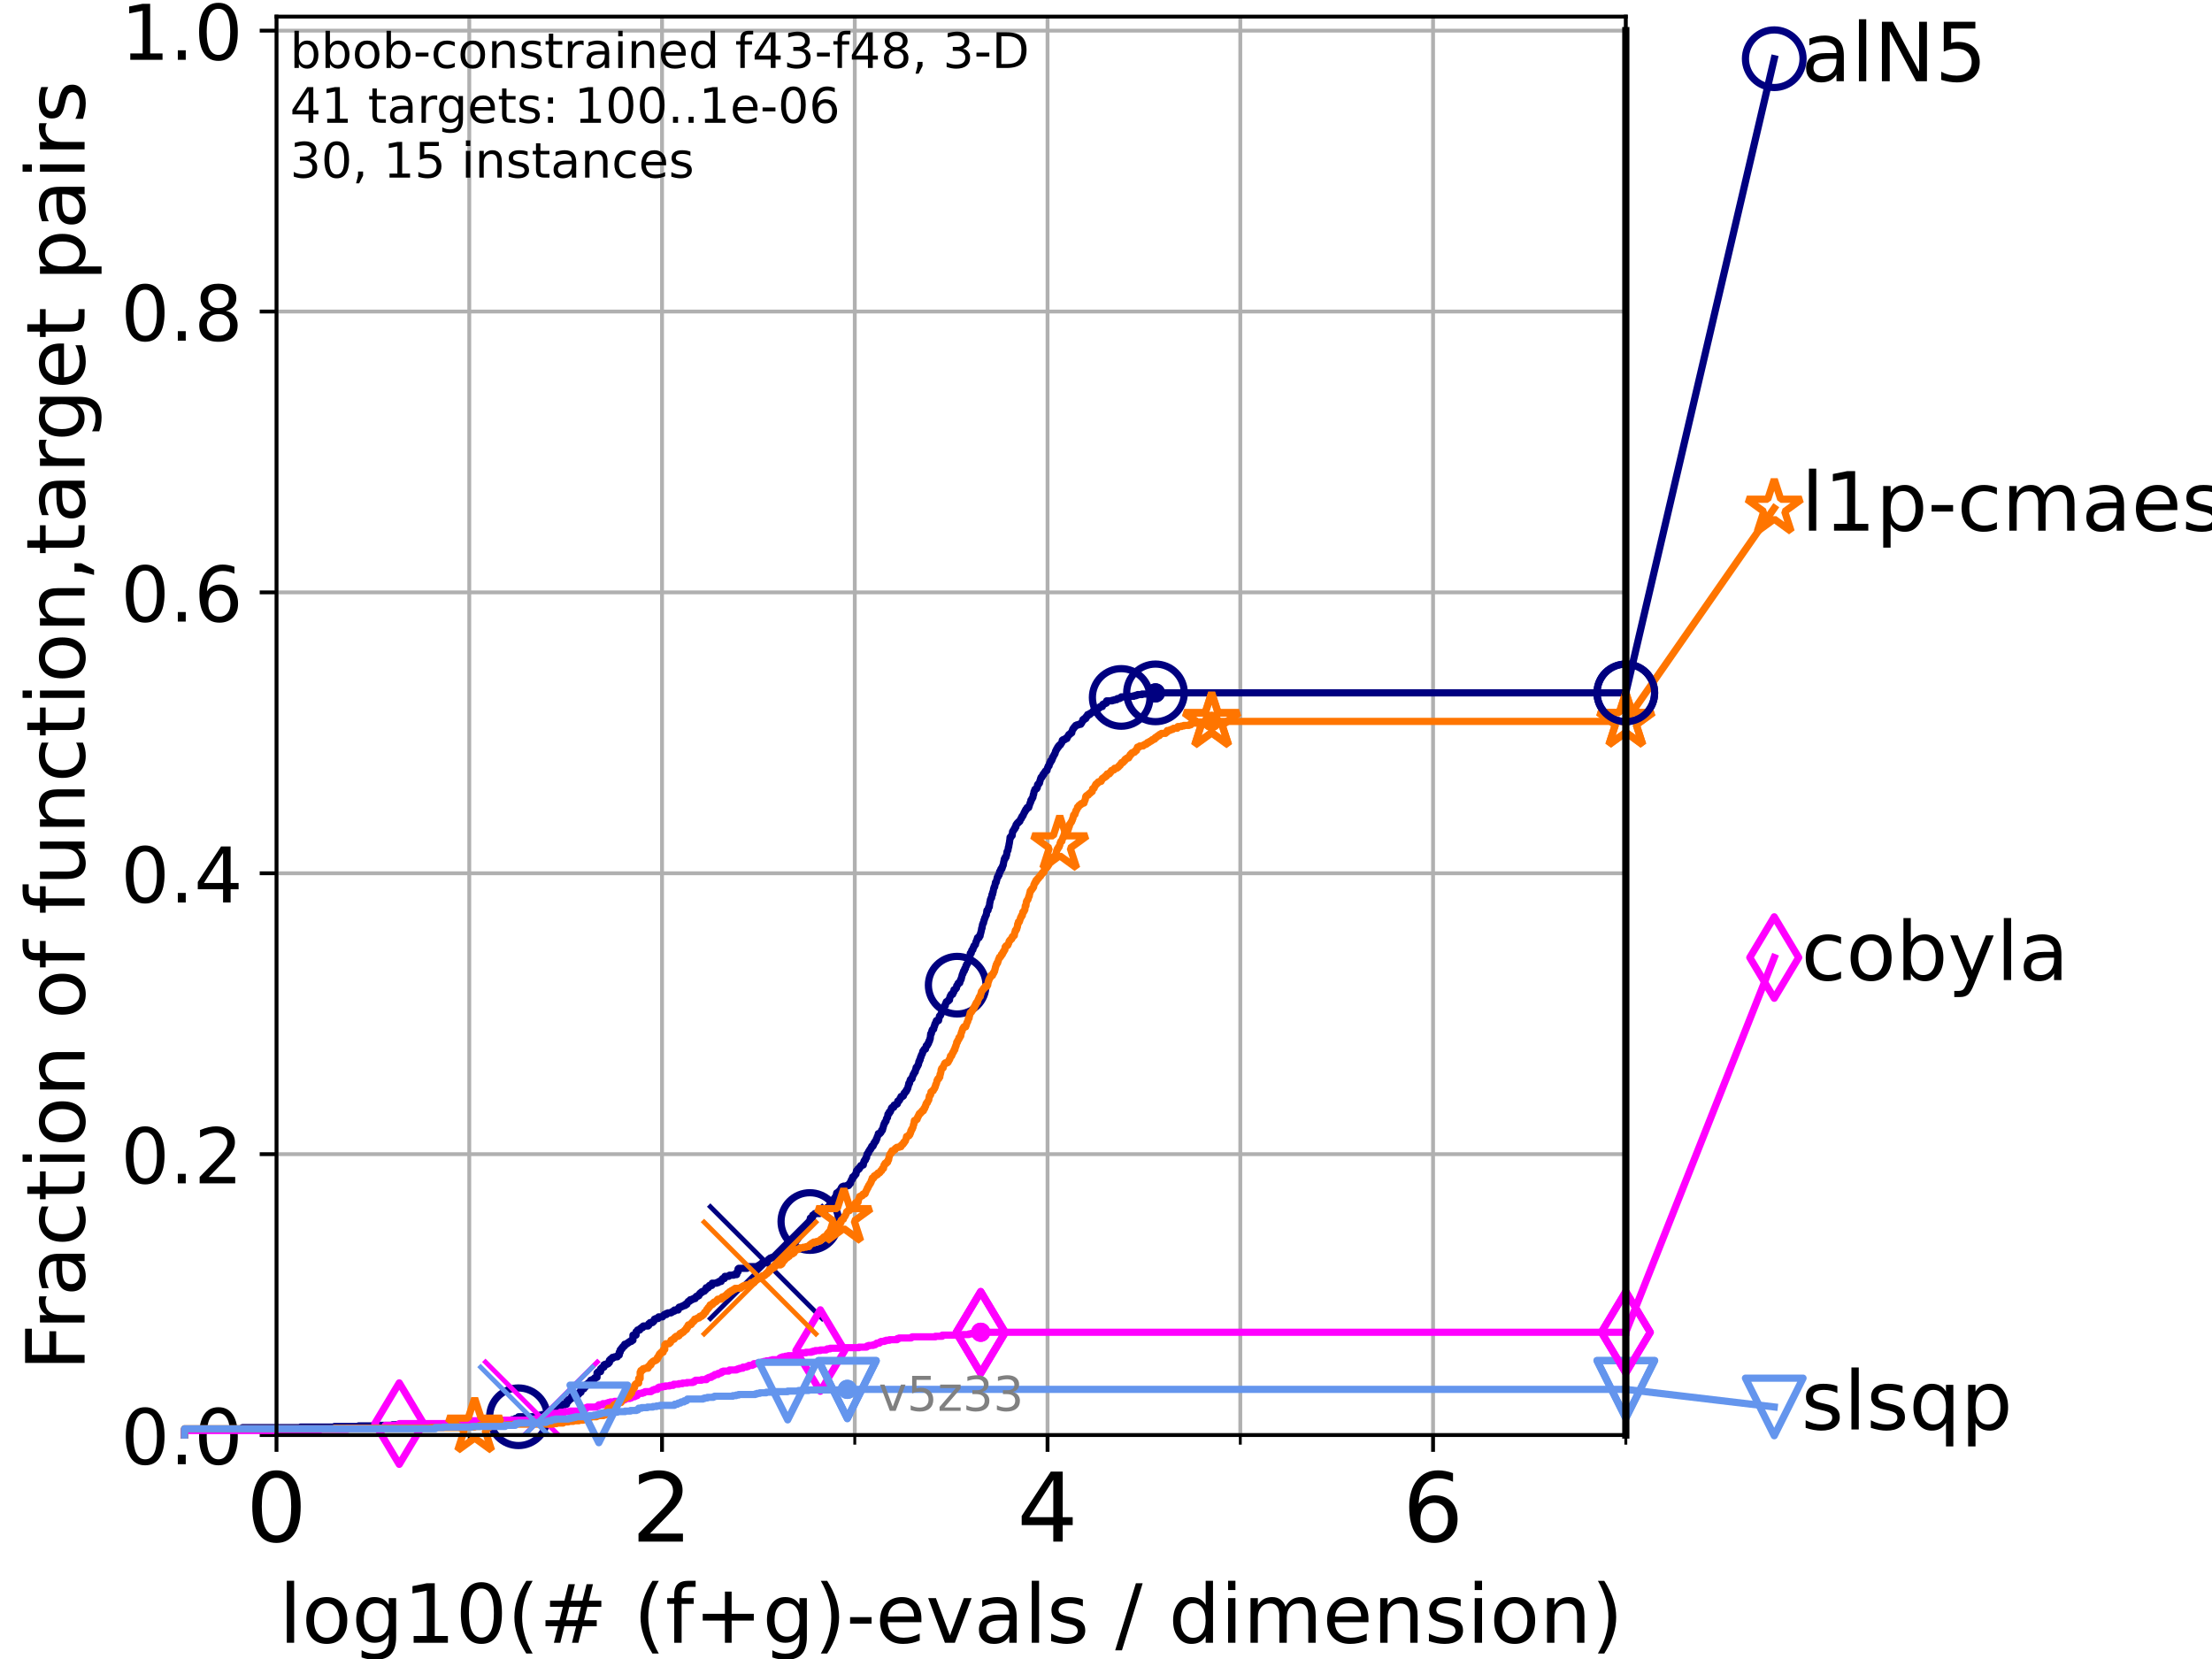 <?xml version="1.0" encoding="utf-8" standalone="no"?>
<!DOCTYPE svg PUBLIC "-//W3C//DTD SVG 1.1//EN"
  "http://www.w3.org/Graphics/SVG/1.1/DTD/svg11.dtd">
<!-- Created with matplotlib (https://matplotlib.org/) -->
<svg height="345.6pt" version="1.1" viewBox="0 0 460.8 345.6" width="460.8pt" xmlns="http://www.w3.org/2000/svg" xmlns:xlink="http://www.w3.org/1999/xlink">
 <defs>
  <style type="text/css">*{stroke-linecap:butt;stroke-linejoin:round;}</style>
 </defs>
 <g id="figure_1">
  <g id="patch_1">
   <path d="M 0 345.6 
L 460.8 345.6 
L 460.8 0 
L 0 0 
z
" style="fill:#ffffff;"/>
  </g>
  <g id="axes_1">
   <g id="patch_2">
    <path d="M 57.6 298.944 
L 338.688 298.944 
L 338.688 3.456 
L 57.6 3.456 
z
" style="fill:#ffffff;"/>
   </g>
   <g id="matplotlib.axis_1">
    <g id="xtick_1">
     <g id="line2d_1">
      <path clip-path="url(#p865c765813)" d="M 57.6 298.944 
L 57.6 3.456 
" style="fill:none;stroke:#b0b0b0;stroke-linecap:square;stroke-width:0.8;"/>
     </g>
     <g id="line2d_2">
      <defs>
       <path d="M 0 0 
L 0 3.5 
" id="m642fc45888" style="stroke:#000000;stroke-width:0.8;"/>
      </defs>
      <g>
       <use style="stroke:#000000;stroke-width:0.8;" x="57.6" xlink:href="#m642fc45888" y="298.944"/>
      </g>
     </g>
     <g id="text_1">
      <!-- 0 -->
      <g transform="translate(51.237 321.141)scale(0.2 -0.2)">
       <defs>
        <path d="M 31.781 66.406 
Q 24.172 66.406 20.328 58.906 
Q 16.5 51.422 16.5 36.375 
Q 16.5 21.391 20.328 13.891 
Q 24.172 6.391 31.781 6.391 
Q 39.453 6.391 43.281 13.891 
Q 47.125 21.391 47.125 36.375 
Q 47.125 51.422 43.281 58.906 
Q 39.453 66.406 31.781 66.406 
z
M 31.781 74.219 
Q 44.047 74.219 50.516 64.516 
Q 56.984 54.828 56.984 36.375 
Q 56.984 17.969 50.516 8.266 
Q 44.047 -1.422 31.781 -1.422 
Q 19.531 -1.422 13.062 8.266 
Q 6.594 17.969 6.594 36.375 
Q 6.594 54.828 13.062 64.516 
Q 19.531 74.219 31.781 74.219 
z
" id="DejaVuSans-48"/>
       </defs>
       <use xlink:href="#DejaVuSans-48"/>
      </g>
     </g>
    </g>
    <g id="xtick_2">
     <g id="line2d_3">
      <path clip-path="url(#p865c765813)" d="M 137.911 298.944 
L 137.911 3.456 
" style="fill:none;stroke:#b0b0b0;stroke-linecap:square;stroke-width:0.8;"/>
     </g>
     <g id="line2d_4">
      <g>
       <use style="stroke:#000000;stroke-width:0.8;" x="137.911" xlink:href="#m642fc45888" y="298.944"/>
      </g>
     </g>
     <g id="text_2">
      <!-- 2 -->
      <g transform="translate(131.548 321.141)scale(0.2 -0.2)">
       <defs>
        <path d="M 19.188 8.297 
L 53.609 8.297 
L 53.609 0 
L 7.328 0 
L 7.328 8.297 
Q 12.938 14.109 22.625 23.891 
Q 32.328 33.688 34.812 36.531 
Q 39.547 41.844 41.422 45.531 
Q 43.312 49.219 43.312 52.781 
Q 43.312 58.594 39.234 62.25 
Q 35.156 65.922 28.609 65.922 
Q 23.969 65.922 18.812 64.312 
Q 13.672 62.703 7.812 59.422 
L 7.812 69.391 
Q 13.766 71.781 18.938 73 
Q 24.125 74.219 28.422 74.219 
Q 39.75 74.219 46.484 68.547 
Q 53.219 62.891 53.219 53.422 
Q 53.219 48.922 51.531 44.891 
Q 49.859 40.875 45.406 35.406 
Q 44.188 33.984 37.641 27.219 
Q 31.109 20.453 19.188 8.297 
z
" id="DejaVuSans-50"/>
       </defs>
       <use xlink:href="#DejaVuSans-50"/>
      </g>
     </g>
    </g>
    <g id="xtick_3">
     <g id="line2d_5">
      <path clip-path="url(#p865c765813)" d="M 218.222 298.944 
L 218.222 3.456 
" style="fill:none;stroke:#b0b0b0;stroke-linecap:square;stroke-width:0.8;"/>
     </g>
     <g id="line2d_6">
      <g>
       <use style="stroke:#000000;stroke-width:0.8;" x="218.222" xlink:href="#m642fc45888" y="298.944"/>
      </g>
     </g>
     <g id="text_3">
      <!-- 4 -->
      <g transform="translate(211.859 321.141)scale(0.2 -0.2)">
       <defs>
        <path d="M 37.797 64.312 
L 12.891 25.391 
L 37.797 25.391 
z
M 35.203 72.906 
L 47.609 72.906 
L 47.609 25.391 
L 58.016 25.391 
L 58.016 17.188 
L 47.609 17.188 
L 47.609 0 
L 37.797 0 
L 37.797 17.188 
L 4.891 17.188 
L 4.891 26.703 
z
" id="DejaVuSans-52"/>
       </defs>
       <use xlink:href="#DejaVuSans-52"/>
      </g>
     </g>
    </g>
    <g id="xtick_4">
     <g id="line2d_7">
      <path clip-path="url(#p865c765813)" d="M 298.533 298.944 
L 298.533 3.456 
" style="fill:none;stroke:#b0b0b0;stroke-linecap:square;stroke-width:0.8;"/>
     </g>
     <g id="line2d_8">
      <g>
       <use style="stroke:#000000;stroke-width:0.8;" x="298.533" xlink:href="#m642fc45888" y="298.944"/>
      </g>
     </g>
     <g id="text_4">
      <!-- 6 -->
      <g transform="translate(292.17 321.141)scale(0.2 -0.2)">
       <defs>
        <path d="M 33.016 40.375 
Q 26.375 40.375 22.484 35.828 
Q 18.609 31.297 18.609 23.391 
Q 18.609 15.531 22.484 10.953 
Q 26.375 6.391 33.016 6.391 
Q 39.656 6.391 43.531 10.953 
Q 47.406 15.531 47.406 23.391 
Q 47.406 31.297 43.531 35.828 
Q 39.656 40.375 33.016 40.375 
z
M 52.594 71.297 
L 52.594 62.312 
Q 48.875 64.062 45.094 64.984 
Q 41.312 65.922 37.594 65.922 
Q 27.828 65.922 22.672 59.328 
Q 17.531 52.734 16.797 39.406 
Q 19.672 43.656 24.016 45.922 
Q 28.375 48.188 33.594 48.188 
Q 44.578 48.188 50.953 41.516 
Q 57.328 34.859 57.328 23.391 
Q 57.328 12.156 50.688 5.359 
Q 44.047 -1.422 33.016 -1.422 
Q 20.359 -1.422 13.672 8.266 
Q 6.984 17.969 6.984 36.375 
Q 6.984 53.656 15.188 63.938 
Q 23.391 74.219 37.203 74.219 
Q 40.922 74.219 44.703 73.484 
Q 48.484 72.75 52.594 71.297 
z
" id="DejaVuSans-54"/>
       </defs>
       <use xlink:href="#DejaVuSans-54"/>
      </g>
     </g>
    </g>
    <g id="xtick_5">
     <g id="line2d_9">
      <path clip-path="url(#p865c765813)" d="M 97.755 298.944 
L 97.755 3.456 
" style="fill:none;stroke:#b0b0b0;stroke-linecap:square;stroke-width:0.8;"/>
     </g>
     <g id="line2d_10">
      <defs>
       <path d="M 0 0 
L 0 2 
" id="mae6033af08" style="stroke:#000000;stroke-width:0.6;"/>
      </defs>
      <g>
       <use style="stroke:#000000;stroke-width:0.6;" x="97.755" xlink:href="#mae6033af08" y="298.944"/>
      </g>
     </g>
    </g>
    <g id="xtick_6">
     <g id="line2d_11">
      <path clip-path="url(#p865c765813)" d="M 178.066 298.944 
L 178.066 3.456 
" style="fill:none;stroke:#b0b0b0;stroke-linecap:square;stroke-width:0.8;"/>
     </g>
     <g id="line2d_12">
      <g>
       <use style="stroke:#000000;stroke-width:0.6;" x="178.066" xlink:href="#mae6033af08" y="298.944"/>
      </g>
     </g>
    </g>
    <g id="xtick_7">
     <g id="line2d_13">
      <path clip-path="url(#p865c765813)" d="M 258.377 298.944 
L 258.377 3.456 
" style="fill:none;stroke:#b0b0b0;stroke-linecap:square;stroke-width:0.8;"/>
     </g>
     <g id="line2d_14">
      <g>
       <use style="stroke:#000000;stroke-width:0.6;" x="258.377" xlink:href="#mae6033af08" y="298.944"/>
      </g>
     </g>
    </g>
    <g id="xtick_8">
     <g id="line2d_15">
      <path clip-path="url(#p865c765813)" d="M 338.688 298.944 
L 338.688 3.456 
" style="fill:none;stroke:#b0b0b0;stroke-linecap:square;stroke-width:0.8;"/>
     </g>
     <g id="line2d_16">
      <g>
       <use style="stroke:#000000;stroke-width:0.6;" x="338.688" xlink:href="#mae6033af08" y="298.944"/>
      </g>
     </g>
    </g>
    <g id="text_5">
     <!-- log10(# (f+g)-evals / dimension) -->
     <g transform="translate(58.145 342.218)scale(0.17 -0.17)">
      <defs>
       <path d="M 9.422 75.984 
L 18.406 75.984 
L 18.406 0 
L 9.422 0 
z
" id="DejaVuSans-108"/>
       <path d="M 30.609 48.391 
Q 23.391 48.391 19.188 42.75 
Q 14.984 37.109 14.984 27.297 
Q 14.984 17.484 19.156 11.844 
Q 23.344 6.203 30.609 6.203 
Q 37.797 6.203 41.984 11.859 
Q 46.188 17.531 46.188 27.297 
Q 46.188 37.016 41.984 42.703 
Q 37.797 48.391 30.609 48.391 
z
M 30.609 56 
Q 42.328 56 49.016 48.375 
Q 55.719 40.766 55.719 27.297 
Q 55.719 13.875 49.016 6.219 
Q 42.328 -1.422 30.609 -1.422 
Q 18.844 -1.422 12.172 6.219 
Q 5.516 13.875 5.516 27.297 
Q 5.516 40.766 12.172 48.375 
Q 18.844 56 30.609 56 
z
" id="DejaVuSans-111"/>
       <path d="M 45.406 27.984 
Q 45.406 37.75 41.375 43.109 
Q 37.359 48.484 30.078 48.484 
Q 22.859 48.484 18.828 43.109 
Q 14.797 37.75 14.797 27.984 
Q 14.797 18.266 18.828 12.891 
Q 22.859 7.516 30.078 7.516 
Q 37.359 7.516 41.375 12.891 
Q 45.406 18.266 45.406 27.984 
z
M 54.391 6.781 
Q 54.391 -7.172 48.188 -13.984 
Q 42 -20.797 29.203 -20.797 
Q 24.469 -20.797 20.266 -20.094 
Q 16.062 -19.391 12.109 -17.922 
L 12.109 -9.188 
Q 16.062 -11.328 19.922 -12.344 
Q 23.781 -13.375 27.781 -13.375 
Q 36.625 -13.375 41.016 -8.766 
Q 45.406 -4.156 45.406 5.172 
L 45.406 9.625 
Q 42.625 4.781 38.281 2.391 
Q 33.938 0 27.875 0 
Q 17.828 0 11.672 7.656 
Q 5.516 15.328 5.516 27.984 
Q 5.516 40.672 11.672 48.328 
Q 17.828 56 27.875 56 
Q 33.938 56 38.281 53.609 
Q 42.625 51.219 45.406 46.391 
L 45.406 54.688 
L 54.391 54.688 
z
" id="DejaVuSans-103"/>
       <path d="M 12.406 8.297 
L 28.516 8.297 
L 28.516 63.922 
L 10.984 60.406 
L 10.984 69.391 
L 28.422 72.906 
L 38.281 72.906 
L 38.281 8.297 
L 54.391 8.297 
L 54.391 0 
L 12.406 0 
z
" id="DejaVuSans-49"/>
       <path d="M 31 75.875 
Q 24.469 64.656 21.281 53.656 
Q 18.109 42.672 18.109 31.391 
Q 18.109 20.125 21.312 9.062 
Q 24.516 -2 31 -13.188 
L 23.188 -13.188 
Q 15.875 -1.703 12.234 9.375 
Q 8.594 20.453 8.594 31.391 
Q 8.594 42.281 12.203 53.312 
Q 15.828 64.359 23.188 75.875 
z
" id="DejaVuSans-40"/>
       <path d="M 51.125 44 
L 36.922 44 
L 32.812 27.688 
L 47.125 27.688 
z
M 43.797 71.781 
L 38.719 51.516 
L 52.984 51.516 
L 58.109 71.781 
L 65.922 71.781 
L 60.891 51.516 
L 76.125 51.516 
L 76.125 44 
L 58.984 44 
L 54.984 27.688 
L 70.516 27.688 
L 70.516 20.219 
L 53.078 20.219 
L 48 0 
L 40.188 0 
L 45.219 20.219 
L 30.906 20.219 
L 25.875 0 
L 18.016 0 
L 23.094 20.219 
L 7.719 20.219 
L 7.719 27.688 
L 24.906 27.688 
L 29 44 
L 13.281 44 
L 13.281 51.516 
L 30.906 51.516 
L 35.891 71.781 
z
" id="DejaVuSans-35"/>
       <path id="DejaVuSans-32"/>
       <path d="M 37.109 75.984 
L 37.109 68.5 
L 28.516 68.5 
Q 23.688 68.5 21.797 66.547 
Q 19.922 64.594 19.922 59.516 
L 19.922 54.688 
L 34.719 54.688 
L 34.719 47.703 
L 19.922 47.703 
L 19.922 0 
L 10.891 0 
L 10.891 47.703 
L 2.297 47.703 
L 2.297 54.688 
L 10.891 54.688 
L 10.891 58.5 
Q 10.891 67.625 15.141 71.797 
Q 19.391 75.984 28.609 75.984 
z
" id="DejaVuSans-102"/>
       <path d="M 46 62.703 
L 46 35.5 
L 73.188 35.5 
L 73.188 27.203 
L 46 27.203 
L 46 0 
L 37.797 0 
L 37.797 27.203 
L 10.594 27.203 
L 10.594 35.5 
L 37.797 35.5 
L 37.797 62.703 
z
" id="DejaVuSans-43"/>
       <path d="M 8.016 75.875 
L 15.828 75.875 
Q 23.141 64.359 26.781 53.312 
Q 30.422 42.281 30.422 31.391 
Q 30.422 20.453 26.781 9.375 
Q 23.141 -1.703 15.828 -13.188 
L 8.016 -13.188 
Q 14.5 -2 17.703 9.062 
Q 20.906 20.125 20.906 31.391 
Q 20.906 42.672 17.703 53.656 
Q 14.5 64.656 8.016 75.875 
z
" id="DejaVuSans-41"/>
       <path d="M 4.891 31.391 
L 31.203 31.391 
L 31.203 23.391 
L 4.891 23.391 
z
" id="DejaVuSans-45"/>
       <path d="M 56.203 29.594 
L 56.203 25.203 
L 14.891 25.203 
Q 15.484 15.922 20.484 11.062 
Q 25.484 6.203 34.422 6.203 
Q 39.594 6.203 44.453 7.469 
Q 49.312 8.734 54.109 11.281 
L 54.109 2.781 
Q 49.266 0.734 44.188 -0.344 
Q 39.109 -1.422 33.891 -1.422 
Q 20.797 -1.422 13.156 6.188 
Q 5.516 13.812 5.516 26.812 
Q 5.516 40.234 12.766 48.109 
Q 20.016 56 32.328 56 
Q 43.359 56 49.781 48.891 
Q 56.203 41.797 56.203 29.594 
z
M 47.219 32.234 
Q 47.125 39.594 43.094 43.984 
Q 39.062 48.391 32.422 48.391 
Q 24.906 48.391 20.391 44.141 
Q 15.875 39.891 15.188 32.172 
z
" id="DejaVuSans-101"/>
       <path d="M 2.984 54.688 
L 12.5 54.688 
L 29.594 8.797 
L 46.688 54.688 
L 56.203 54.688 
L 35.688 0 
L 23.484 0 
z
" id="DejaVuSans-118"/>
       <path d="M 34.281 27.484 
Q 23.391 27.484 19.188 25 
Q 14.984 22.516 14.984 16.5 
Q 14.984 11.719 18.141 8.906 
Q 21.297 6.109 26.703 6.109 
Q 34.188 6.109 38.703 11.406 
Q 43.219 16.703 43.219 25.484 
L 43.219 27.484 
z
M 52.203 31.203 
L 52.203 0 
L 43.219 0 
L 43.219 8.297 
Q 40.141 3.328 35.547 0.953 
Q 30.953 -1.422 24.312 -1.422 
Q 15.922 -1.422 10.953 3.297 
Q 6 8.016 6 15.922 
Q 6 25.141 12.172 29.828 
Q 18.359 34.516 30.609 34.516 
L 43.219 34.516 
L 43.219 35.406 
Q 43.219 41.609 39.141 45 
Q 35.062 48.391 27.688 48.391 
Q 23 48.391 18.547 47.266 
Q 14.109 46.141 10.016 43.891 
L 10.016 52.203 
Q 14.938 54.109 19.578 55.047 
Q 24.219 56 28.609 56 
Q 40.484 56 46.344 49.844 
Q 52.203 43.703 52.203 31.203 
z
" id="DejaVuSans-97"/>
       <path d="M 44.281 53.078 
L 44.281 44.578 
Q 40.484 46.531 36.375 47.5 
Q 32.281 48.484 27.875 48.484 
Q 21.188 48.484 17.844 46.438 
Q 14.5 44.391 14.5 40.281 
Q 14.5 37.156 16.891 35.375 
Q 19.281 33.594 26.516 31.984 
L 29.594 31.297 
Q 39.156 29.25 43.188 25.516 
Q 47.219 21.781 47.219 15.094 
Q 47.219 7.469 41.188 3.016 
Q 35.156 -1.422 24.609 -1.422 
Q 20.219 -1.422 15.453 -0.562 
Q 10.688 0.297 5.422 2 
L 5.422 11.281 
Q 10.406 8.688 15.234 7.391 
Q 20.062 6.109 24.812 6.109 
Q 31.156 6.109 34.562 8.281 
Q 37.984 10.453 37.984 14.406 
Q 37.984 18.062 35.516 20.016 
Q 33.062 21.969 24.703 23.781 
L 21.578 24.516 
Q 13.234 26.266 9.516 29.906 
Q 5.812 33.547 5.812 39.891 
Q 5.812 47.609 11.281 51.797 
Q 16.75 56 26.812 56 
Q 31.781 56 36.172 55.266 
Q 40.578 54.547 44.281 53.078 
z
" id="DejaVuSans-115"/>
       <path d="M 25.391 72.906 
L 33.688 72.906 
L 8.297 -9.281 
L 0 -9.281 
z
" id="DejaVuSans-47"/>
       <path d="M 45.406 46.391 
L 45.406 75.984 
L 54.391 75.984 
L 54.391 0 
L 45.406 0 
L 45.406 8.203 
Q 42.578 3.328 38.25 0.953 
Q 33.938 -1.422 27.875 -1.422 
Q 17.969 -1.422 11.734 6.484 
Q 5.516 14.406 5.516 27.297 
Q 5.516 40.188 11.734 48.094 
Q 17.969 56 27.875 56 
Q 33.938 56 38.25 53.625 
Q 42.578 51.266 45.406 46.391 
z
M 14.797 27.297 
Q 14.797 17.391 18.875 11.75 
Q 22.953 6.109 30.078 6.109 
Q 37.203 6.109 41.297 11.75 
Q 45.406 17.391 45.406 27.297 
Q 45.406 37.203 41.297 42.844 
Q 37.203 48.484 30.078 48.484 
Q 22.953 48.484 18.875 42.844 
Q 14.797 37.203 14.797 27.297 
z
" id="DejaVuSans-100"/>
       <path d="M 9.422 54.688 
L 18.406 54.688 
L 18.406 0 
L 9.422 0 
z
M 9.422 75.984 
L 18.406 75.984 
L 18.406 64.594 
L 9.422 64.594 
z
" id="DejaVuSans-105"/>
       <path d="M 52 44.188 
Q 55.375 50.25 60.062 53.125 
Q 64.75 56 71.094 56 
Q 79.641 56 84.281 50.016 
Q 88.922 44.047 88.922 33.016 
L 88.922 0 
L 79.891 0 
L 79.891 32.719 
Q 79.891 40.578 77.094 44.375 
Q 74.312 48.188 68.609 48.188 
Q 61.625 48.188 57.562 43.547 
Q 53.516 38.922 53.516 30.906 
L 53.516 0 
L 44.484 0 
L 44.484 32.719 
Q 44.484 40.625 41.703 44.406 
Q 38.922 48.188 33.109 48.188 
Q 26.219 48.188 22.156 43.531 
Q 18.109 38.875 18.109 30.906 
L 18.109 0 
L 9.078 0 
L 9.078 54.688 
L 18.109 54.688 
L 18.109 46.188 
Q 21.188 51.219 25.484 53.609 
Q 29.781 56 35.688 56 
Q 41.656 56 45.828 52.969 
Q 50 49.953 52 44.188 
z
" id="DejaVuSans-109"/>
       <path d="M 54.891 33.016 
L 54.891 0 
L 45.906 0 
L 45.906 32.719 
Q 45.906 40.484 42.875 44.328 
Q 39.844 48.188 33.797 48.188 
Q 26.516 48.188 22.312 43.547 
Q 18.109 38.922 18.109 30.906 
L 18.109 0 
L 9.078 0 
L 9.078 54.688 
L 18.109 54.688 
L 18.109 46.188 
Q 21.344 51.125 25.703 53.562 
Q 30.078 56 35.797 56 
Q 45.219 56 50.047 50.172 
Q 54.891 44.344 54.891 33.016 
z
" id="DejaVuSans-110"/>
      </defs>
      <use xlink:href="#DejaVuSans-108"/>
      <use x="27.783" xlink:href="#DejaVuSans-111"/>
      <use x="88.965" xlink:href="#DejaVuSans-103"/>
      <use x="152.441" xlink:href="#DejaVuSans-49"/>
      <use x="216.064" xlink:href="#DejaVuSans-48"/>
      <use x="279.688" xlink:href="#DejaVuSans-40"/>
      <use x="318.701" xlink:href="#DejaVuSans-35"/>
      <use x="402.49" xlink:href="#DejaVuSans-32"/>
      <use x="434.277" xlink:href="#DejaVuSans-40"/>
      <use x="473.291" xlink:href="#DejaVuSans-102"/>
      <use x="508.496" xlink:href="#DejaVuSans-43"/>
      <use x="592.285" xlink:href="#DejaVuSans-103"/>
      <use x="655.762" xlink:href="#DejaVuSans-41"/>
      <use x="694.775" xlink:href="#DejaVuSans-45"/>
      <use x="730.859" xlink:href="#DejaVuSans-101"/>
      <use x="792.383" xlink:href="#DejaVuSans-118"/>
      <use x="851.562" xlink:href="#DejaVuSans-97"/>
      <use x="912.842" xlink:href="#DejaVuSans-108"/>
      <use x="940.625" xlink:href="#DejaVuSans-115"/>
      <use x="992.725" xlink:href="#DejaVuSans-32"/>
      <use x="1024.512" xlink:href="#DejaVuSans-47"/>
      <use x="1058.203" xlink:href="#DejaVuSans-32"/>
      <use x="1089.99" xlink:href="#DejaVuSans-100"/>
      <use x="1153.467" xlink:href="#DejaVuSans-105"/>
      <use x="1181.25" xlink:href="#DejaVuSans-109"/>
      <use x="1278.662" xlink:href="#DejaVuSans-101"/>
      <use x="1340.186" xlink:href="#DejaVuSans-110"/>
      <use x="1403.564" xlink:href="#DejaVuSans-115"/>
      <use x="1455.664" xlink:href="#DejaVuSans-105"/>
      <use x="1483.447" xlink:href="#DejaVuSans-111"/>
      <use x="1544.629" xlink:href="#DejaVuSans-110"/>
      <use x="1608.008" xlink:href="#DejaVuSans-41"/>
     </g>
    </g>
   </g>
   <g id="matplotlib.axis_2">
    <g id="ytick_1">
     <g id="line2d_17">
      <path clip-path="url(#p865c765813)" d="M 57.6 298.944 
L 338.688 298.944 
" style="fill:none;stroke:#b0b0b0;stroke-linecap:square;stroke-width:0.8;"/>
     </g>
     <g id="line2d_18">
      <defs>
       <path d="M 0 0 
L -3.5 0 
" id="m9ddaab2128" style="stroke:#000000;stroke-width:0.8;"/>
      </defs>
      <g>
       <use style="stroke:#000000;stroke-width:0.8;" x="57.6" xlink:href="#m9ddaab2128" y="298.944"/>
      </g>
     </g>
     <g id="text_6">
      <!-- 0.0 -->
      <g transform="translate(25.155 305.023)scale(0.16 -0.16)">
       <defs>
        <path d="M 10.688 12.406 
L 21 12.406 
L 21 0 
L 10.688 0 
z
" id="DejaVuSans-46"/>
       </defs>
       <use xlink:href="#DejaVuSans-48"/>
       <use x="63.623" xlink:href="#DejaVuSans-46"/>
       <use x="95.41" xlink:href="#DejaVuSans-48"/>
      </g>
     </g>
    </g>
    <g id="ytick_2">
     <g id="line2d_19">
      <path clip-path="url(#p865c765813)" d="M 57.6 240.432 
L 338.688 240.432 
" style="fill:none;stroke:#b0b0b0;stroke-linecap:square;stroke-width:0.8;"/>
     </g>
     <g id="line2d_20">
      <g>
       <use style="stroke:#000000;stroke-width:0.8;" x="57.6" xlink:href="#m9ddaab2128" y="240.432"/>
      </g>
     </g>
     <g id="text_7">
      <!-- 0.2 -->
      <g transform="translate(25.155 246.51)scale(0.16 -0.16)">
       <use xlink:href="#DejaVuSans-48"/>
       <use x="63.623" xlink:href="#DejaVuSans-46"/>
       <use x="95.41" xlink:href="#DejaVuSans-50"/>
      </g>
     </g>
    </g>
    <g id="ytick_3">
     <g id="line2d_21">
      <path clip-path="url(#p865c765813)" d="M 57.6 181.919 
L 338.688 181.919 
" style="fill:none;stroke:#b0b0b0;stroke-linecap:square;stroke-width:0.8;"/>
     </g>
     <g id="line2d_22">
      <g>
       <use style="stroke:#000000;stroke-width:0.8;" x="57.6" xlink:href="#m9ddaab2128" y="181.919"/>
      </g>
     </g>
     <g id="text_8">
      <!-- 0.4 -->
      <g transform="translate(25.155 187.998)scale(0.16 -0.16)">
       <use xlink:href="#DejaVuSans-48"/>
       <use x="63.623" xlink:href="#DejaVuSans-46"/>
       <use x="95.41" xlink:href="#DejaVuSans-52"/>
      </g>
     </g>
    </g>
    <g id="ytick_4">
     <g id="line2d_23">
      <path clip-path="url(#p865c765813)" d="M 57.6 123.407 
L 338.688 123.407 
" style="fill:none;stroke:#b0b0b0;stroke-linecap:square;stroke-width:0.8;"/>
     </g>
     <g id="line2d_24">
      <g>
       <use style="stroke:#000000;stroke-width:0.8;" x="57.6" xlink:href="#m9ddaab2128" y="123.407"/>
      </g>
     </g>
     <g id="text_9">
      <!-- 0.6 -->
      <g transform="translate(25.155 129.485)scale(0.16 -0.16)">
       <use xlink:href="#DejaVuSans-48"/>
       <use x="63.623" xlink:href="#DejaVuSans-46"/>
       <use x="95.41" xlink:href="#DejaVuSans-54"/>
      </g>
     </g>
    </g>
    <g id="ytick_5">
     <g id="line2d_25">
      <path clip-path="url(#p865c765813)" d="M 57.6 64.894 
L 338.688 64.894 
" style="fill:none;stroke:#b0b0b0;stroke-linecap:square;stroke-width:0.8;"/>
     </g>
     <g id="line2d_26">
      <g>
       <use style="stroke:#000000;stroke-width:0.8;" x="57.6" xlink:href="#m9ddaab2128" y="64.894"/>
      </g>
     </g>
     <g id="text_10">
      <!-- 0.8 -->
      <g transform="translate(25.155 70.973)scale(0.16 -0.16)">
       <defs>
        <path d="M 31.781 34.625 
Q 24.75 34.625 20.719 30.859 
Q 16.703 27.094 16.703 20.516 
Q 16.703 13.922 20.719 10.156 
Q 24.75 6.391 31.781 6.391 
Q 38.812 6.391 42.859 10.172 
Q 46.922 13.969 46.922 20.516 
Q 46.922 27.094 42.891 30.859 
Q 38.875 34.625 31.781 34.625 
z
M 21.922 38.812 
Q 15.578 40.375 12.031 44.719 
Q 8.5 49.078 8.5 55.328 
Q 8.5 64.062 14.719 69.141 
Q 20.953 74.219 31.781 74.219 
Q 42.672 74.219 48.875 69.141 
Q 55.078 64.062 55.078 55.328 
Q 55.078 49.078 51.531 44.719 
Q 48 40.375 41.703 38.812 
Q 48.828 37.156 52.797 32.312 
Q 56.781 27.484 56.781 20.516 
Q 56.781 9.906 50.312 4.234 
Q 43.844 -1.422 31.781 -1.422 
Q 19.734 -1.422 13.25 4.234 
Q 6.781 9.906 6.781 20.516 
Q 6.781 27.484 10.781 32.312 
Q 14.797 37.156 21.922 38.812 
z
M 18.312 54.391 
Q 18.312 48.734 21.844 45.562 
Q 25.391 42.391 31.781 42.391 
Q 38.141 42.391 41.719 45.562 
Q 45.312 48.734 45.312 54.391 
Q 45.312 60.062 41.719 63.234 
Q 38.141 66.406 31.781 66.406 
Q 25.391 66.406 21.844 63.234 
Q 18.312 60.062 18.312 54.391 
z
" id="DejaVuSans-56"/>
       </defs>
       <use xlink:href="#DejaVuSans-48"/>
       <use x="63.623" xlink:href="#DejaVuSans-46"/>
       <use x="95.41" xlink:href="#DejaVuSans-56"/>
      </g>
     </g>
    </g>
    <g id="ytick_6">
     <g id="line2d_27">
      <path clip-path="url(#p865c765813)" d="M 57.6 6.382 
L 338.688 6.382 
" style="fill:none;stroke:#b0b0b0;stroke-linecap:square;stroke-width:0.8;"/>
     </g>
     <g id="line2d_28">
      <g>
       <use style="stroke:#000000;stroke-width:0.8;" x="57.6" xlink:href="#m9ddaab2128" y="6.382"/>
      </g>
     </g>
     <g id="text_11">
      <!-- 1.0 -->
      <g transform="translate(25.155 12.46)scale(0.16 -0.16)">
       <use xlink:href="#DejaVuSans-49"/>
       <use x="63.623" xlink:href="#DejaVuSans-46"/>
       <use x="95.41" xlink:href="#DejaVuSans-48"/>
      </g>
     </g>
    </g>
    <g id="text_12">
     <!-- Fraction of function,target pairs -->
     <g transform="translate(17.62 285.585)rotate(-90)scale(0.17 -0.17)">
      <defs>
       <path d="M 9.812 72.906 
L 51.703 72.906 
L 51.703 64.594 
L 19.672 64.594 
L 19.672 43.109 
L 48.578 43.109 
L 48.578 34.812 
L 19.672 34.812 
L 19.672 0 
L 9.812 0 
z
" id="DejaVuSans-70"/>
       <path d="M 41.109 46.297 
Q 39.594 47.172 37.812 47.578 
Q 36.031 48 33.891 48 
Q 26.266 48 22.188 43.047 
Q 18.109 38.094 18.109 28.812 
L 18.109 0 
L 9.078 0 
L 9.078 54.688 
L 18.109 54.688 
L 18.109 46.188 
Q 20.953 51.172 25.484 53.578 
Q 30.031 56 36.531 56 
Q 37.453 56 38.578 55.875 
Q 39.703 55.766 41.062 55.516 
z
" id="DejaVuSans-114"/>
       <path d="M 48.781 52.594 
L 48.781 44.188 
Q 44.969 46.297 41.141 47.344 
Q 37.312 48.391 33.406 48.391 
Q 24.656 48.391 19.812 42.844 
Q 14.984 37.312 14.984 27.297 
Q 14.984 17.281 19.812 11.734 
Q 24.656 6.203 33.406 6.203 
Q 37.312 6.203 41.141 7.25 
Q 44.969 8.297 48.781 10.406 
L 48.781 2.094 
Q 45.016 0.344 40.984 -0.531 
Q 36.969 -1.422 32.422 -1.422 
Q 20.062 -1.422 12.781 6.344 
Q 5.516 14.109 5.516 27.297 
Q 5.516 40.672 12.859 48.328 
Q 20.219 56 33.016 56 
Q 37.156 56 41.109 55.141 
Q 45.062 54.297 48.781 52.594 
z
" id="DejaVuSans-99"/>
       <path d="M 18.312 70.219 
L 18.312 54.688 
L 36.812 54.688 
L 36.812 47.703 
L 18.312 47.703 
L 18.312 18.016 
Q 18.312 11.328 20.141 9.422 
Q 21.969 7.516 27.594 7.516 
L 36.812 7.516 
L 36.812 0 
L 27.594 0 
Q 17.188 0 13.234 3.875 
Q 9.281 7.766 9.281 18.016 
L 9.281 47.703 
L 2.688 47.703 
L 2.688 54.688 
L 9.281 54.688 
L 9.281 70.219 
z
" id="DejaVuSans-116"/>
       <path d="M 8.5 21.578 
L 8.5 54.688 
L 17.484 54.688 
L 17.484 21.922 
Q 17.484 14.156 20.5 10.266 
Q 23.531 6.391 29.594 6.391 
Q 36.859 6.391 41.078 11.031 
Q 45.312 15.672 45.312 23.688 
L 45.312 54.688 
L 54.297 54.688 
L 54.297 0 
L 45.312 0 
L 45.312 8.406 
Q 42.047 3.422 37.719 1 
Q 33.406 -1.422 27.688 -1.422 
Q 18.266 -1.422 13.375 4.438 
Q 8.5 10.297 8.5 21.578 
z
M 31.109 56 
z
" id="DejaVuSans-117"/>
       <path d="M 11.719 12.406 
L 22.016 12.406 
L 22.016 4 
L 14.016 -11.625 
L 7.719 -11.625 
L 11.719 4 
z
" id="DejaVuSans-44"/>
       <path d="M 18.109 8.203 
L 18.109 -20.797 
L 9.078 -20.797 
L 9.078 54.688 
L 18.109 54.688 
L 18.109 46.391 
Q 20.953 51.266 25.266 53.625 
Q 29.594 56 35.594 56 
Q 45.562 56 51.781 48.094 
Q 58.016 40.188 58.016 27.297 
Q 58.016 14.406 51.781 6.484 
Q 45.562 -1.422 35.594 -1.422 
Q 29.594 -1.422 25.266 0.953 
Q 20.953 3.328 18.109 8.203 
z
M 48.688 27.297 
Q 48.688 37.203 44.609 42.844 
Q 40.531 48.484 33.406 48.484 
Q 26.266 48.484 22.188 42.844 
Q 18.109 37.203 18.109 27.297 
Q 18.109 17.391 22.188 11.75 
Q 26.266 6.109 33.406 6.109 
Q 40.531 6.109 44.609 11.75 
Q 48.688 17.391 48.688 27.297 
z
" id="DejaVuSans-112"/>
      </defs>
      <use xlink:href="#DejaVuSans-70"/>
      <use x="50.27" xlink:href="#DejaVuSans-114"/>
      <use x="91.383" xlink:href="#DejaVuSans-97"/>
      <use x="152.662" xlink:href="#DejaVuSans-99"/>
      <use x="207.643" xlink:href="#DejaVuSans-116"/>
      <use x="246.852" xlink:href="#DejaVuSans-105"/>
      <use x="274.635" xlink:href="#DejaVuSans-111"/>
      <use x="335.816" xlink:href="#DejaVuSans-110"/>
      <use x="399.195" xlink:href="#DejaVuSans-32"/>
      <use x="430.982" xlink:href="#DejaVuSans-111"/>
      <use x="492.164" xlink:href="#DejaVuSans-102"/>
      <use x="527.369" xlink:href="#DejaVuSans-32"/>
      <use x="559.156" xlink:href="#DejaVuSans-102"/>
      <use x="594.361" xlink:href="#DejaVuSans-117"/>
      <use x="657.74" xlink:href="#DejaVuSans-110"/>
      <use x="721.119" xlink:href="#DejaVuSans-99"/>
      <use x="776.1" xlink:href="#DejaVuSans-116"/>
      <use x="815.309" xlink:href="#DejaVuSans-105"/>
      <use x="843.092" xlink:href="#DejaVuSans-111"/>
      <use x="904.273" xlink:href="#DejaVuSans-110"/>
      <use x="967.652" xlink:href="#DejaVuSans-44"/>
      <use x="999.439" xlink:href="#DejaVuSans-116"/>
      <use x="1038.648" xlink:href="#DejaVuSans-97"/>
      <use x="1099.928" xlink:href="#DejaVuSans-114"/>
      <use x="1139.291" xlink:href="#DejaVuSans-103"/>
      <use x="1202.768" xlink:href="#DejaVuSans-101"/>
      <use x="1264.291" xlink:href="#DejaVuSans-116"/>
      <use x="1303.5" xlink:href="#DejaVuSans-32"/>
      <use x="1335.287" xlink:href="#DejaVuSans-112"/>
      <use x="1398.764" xlink:href="#DejaVuSans-97"/>
      <use x="1460.043" xlink:href="#DejaVuSans-105"/>
      <use x="1487.826" xlink:href="#DejaVuSans-114"/>
      <use x="1528.939" xlink:href="#DejaVuSans-115"/>
     </g>
    </g>
   </g>
   <g id="line2d_29">
    <defs>
     <path d="M 0 1.5 
C 0.398 1.5 0.779 1.342 1.061 1.061 
C 1.342 0.779 1.5 0.398 1.5 0 
C 1.5 -0.398 1.342 -0.779 1.061 -1.061 
C 0.779 -1.342 0.398 -1.5 0 -1.5 
C -0.398 -1.5 -0.779 -1.342 -1.061 -1.061 
C -1.342 -0.779 -1.5 -0.398 -1.5 0 
C -1.5 0.398 -1.342 0.779 -1.061 1.061 
C -0.779 1.342 -0.398 1.5 0 1.5 
z
" id="m64a73bdac7" style="stroke:#000080;"/>
    </defs>
    <g>
     <use style="fill:#000080;stroke:#000080;" x="240.711" xlink:href="#m64a73bdac7" y="144.338"/>
     <use style="fill:#000080;stroke:#000080;" x="240.711" xlink:href="#m64a73bdac7" y="144.338"/>
    </g>
   </g>
   <g id="line2d_30">
    <path d="M 38.441 298.944 
L 38.441 297.755 
L 50.529 297.755 
L 50.529 297.398 
L 62.617 297.398 
L 62.617 297.279 
L 69.688 297.279 
L 69.688 297.16 
L 74.705 297.16 
L 74.705 297.041 
L 78.596 297.041 
L 78.596 296.922 
L 81.776 296.922 
L 81.776 296.803 
L 97.755 296.803 
L 97.755 296.684 
L 98.881 296.684 
L 98.881 296.565 
L 103.623 296.565 
L 103.623 296.447 
L 104.435 296.447 
L 104.435 296.209 
L 106.664 296.209 
L 106.664 295.733 
L 107.348 295.733 
L 107.348 295.495 
L 108.006 295.495 
L 108.006 295.138 
L 112.026 295.138 
L 112.026 294.9 
L 112.532 294.9 
L 112.532 294.782 
L 113.023 294.782 
L 113.023 294.663 
L 113.966 294.663 
L 113.966 294.544 
L 114.419 294.544 
L 114.419 294.425 
L 114.86 294.425 
L 114.86 294.306 
L 115.291 294.306 
L 115.291 294.187 
L 115.711 294.187 
L 115.711 293.949 
L 116.122 293.949 
L 116.122 293.592 
L 116.523 293.592 
L 116.523 293.235 
L 116.914 293.235 
L 116.914 292.998 
L 117.298 292.998 
L 117.298 292.522 
L 118.04 292.522 
L 118.04 291.927 
L 118.4 291.927 
L 118.4 291.57 
L 118.752 291.57 
L 118.752 291.333 
L 119.097 291.333 
L 119.097 290.857 
L 119.436 290.857 
L 119.436 290.738 
L 120.094 290.738 
L 120.094 290.619 
L 120.414 290.619 
L 120.414 290.262 
L 120.728 290.262 
L 120.728 290.024 
L 121.037 290.024 
L 121.037 289.43 
L 121.34 289.43 
L 121.34 289.311 
L 121.638 289.311 
L 121.638 288.954 
L 121.931 288.954 
L 121.931 288.597 
L 122.22 288.597 
L 122.22 288.359 
L 122.503 288.359 
L 122.503 288.122 
L 122.782 288.122 
L 122.782 287.884 
L 123.057 287.884 
L 123.057 287.527 
L 123.327 287.527 
L 123.327 287.408 
L 123.594 287.408 
L 123.594 287.289 
L 123.856 287.289 
L 123.856 287.051 
L 124.114 287.051 
L 124.114 286.932 
L 124.369 286.932 
L 124.369 285.981 
L 124.62 285.981 
L 124.62 285.743 
L 125.111 285.743 
L 125.111 285.148 
L 125.352 285.148 
L 125.352 284.911 
L 125.589 284.911 
L 125.589 284.792 
L 125.823 284.792 
L 125.823 284.316 
L 126.054 284.316 
L 126.054 284.197 
L 126.507 284.197 
L 126.507 284.078 
L 126.729 284.078 
L 126.729 283.84 
L 126.948 283.84 
L 126.948 283.364 
L 127.165 283.364 
L 127.165 283.127 
L 127.379 283.127 
L 127.379 283.008 
L 127.59 283.008 
L 127.59 282.77 
L 128.006 282.77 
L 128.006 282.651 
L 128.611 282.651 
L 128.611 282.413 
L 128.808 282.413 
L 128.808 282.294 
L 129.002 282.294 
L 129.002 281.699 
L 129.195 281.699 
L 129.195 281.224 
L 129.386 281.224 
L 129.386 280.986 
L 129.574 280.986 
L 129.574 280.748 
L 129.761 280.748 
L 129.761 280.51 
L 129.945 280.51 
L 129.945 280.391 
L 130.128 280.391 
L 130.128 280.034 
L 130.488 280.034 
L 130.488 279.916 
L 130.665 279.916 
L 130.665 279.797 
L 130.84 279.797 
L 130.84 279.678 
L 131.013 279.678 
L 131.013 279.559 
L 131.185 279.559 
L 131.185 279.44 
L 131.524 279.44 
L 131.524 279.202 
L 131.856 279.202 
L 131.856 278.132 
L 132.502 278.132 
L 132.502 277.418 
L 132.66 277.418 
L 132.66 277.299 
L 132.816 277.299 
L 132.816 277.061 
L 133.277 277.061 
L 133.277 276.823 
L 133.428 276.823 
L 133.428 276.705 
L 133.578 276.705 
L 133.578 276.586 
L 133.873 276.586 
L 133.873 276.348 
L 134.019 276.348 
L 134.019 276.229 
L 135.008 276.229 
L 135.008 276.11 
L 135.145 276.11 
L 135.145 275.753 
L 135.415 275.753 
L 135.415 275.515 
L 135.944 275.515 
L 135.944 275.396 
L 136.073 275.396 
L 136.073 275.277 
L 136.202 275.277 
L 136.202 275.04 
L 136.33 275.04 
L 136.33 274.802 
L 136.583 274.802 
L 136.583 274.683 
L 137.077 274.683 
L 137.077 274.564 
L 137.199 274.564 
L 137.199 274.326 
L 138.027 274.326 
L 138.027 274.207 
L 138.142 274.207 
L 138.142 274.088 
L 138.256 274.088 
L 138.256 273.969 
L 138.37 273.969 
L 138.37 273.85 
L 138.817 273.85 
L 138.817 273.612 
L 139.145 273.612 
L 139.145 273.493 
L 139.783 273.493 
L 139.783 273.375 
L 139.991 273.375 
L 139.991 273.256 
L 140.196 273.256 
L 140.196 273.137 
L 140.499 273.137 
L 140.499 272.899 
L 141.283 272.899 
L 141.283 272.542 
L 141.474 272.542 
L 141.474 272.304 
L 141.849 272.304 
L 141.849 272.185 
L 142.125 272.185 
L 142.125 272.066 
L 142.397 272.066 
L 142.397 271.947 
L 142.753 271.947 
L 142.753 271.71 
L 143.101 271.71 
L 143.187 271.353 
L 143.273 271.353 
L 143.358 271.115 
L 143.612 271.115 
L 143.612 270.996 
L 143.779 270.996 
L 143.779 270.758 
L 144.189 270.758 
L 144.189 270.639 
L 144.431 270.639 
L 144.431 270.52 
L 144.826 270.52 
L 144.826 270.282 
L 144.982 270.282 
L 145.059 270.045 
L 145.365 270.045 
L 145.365 269.926 
L 145.591 269.926 
L 145.666 269.569 
L 145.814 269.569 
L 145.888 269.331 
L 146.107 269.331 
L 146.18 269.093 
L 146.467 269.093 
L 146.467 268.974 
L 146.749 268.974 
L 146.819 268.736 
L 146.958 268.736 
L 146.958 268.617 
L 147.096 268.617 
L 147.096 268.261 
L 147.57 268.261 
L 147.57 268.023 
L 147.77 268.023 
L 147.77 267.785 
L 148.29 267.785 
L 148.354 267.309 
L 149.287 267.309 
L 149.287 267.19 
L 149.647 267.19 
L 149.647 267.071 
L 149.765 267.071 
L 149.765 266.952 
L 150.23 266.952 
L 150.23 266.715 
L 150.344 266.715 
L 150.401 266.477 
L 150.514 266.477 
L 150.514 266.358 
L 150.905 266.358 
L 151.015 265.882 
L 151.819 265.882 
L 151.819 265.763 
L 151.975 265.763 
L 151.975 265.644 
L 152.836 265.644 
L 152.836 265.525 
L 153.467 265.525 
L 153.562 264.931 
L 153.75 264.931 
L 153.75 264.336 
L 153.89 264.336 
L 153.89 264.217 
L 155.616 264.217 
L 155.7 263.86 
L 157.828 263.86 
L 157.828 263.741 
L 157.976 263.741 
L 157.976 263.622 
L 158.195 263.622 
L 158.195 263.504 
L 158.376 263.504 
L 158.376 263.385 
L 158.591 263.385 
L 158.661 263.147 
L 158.907 263.147 
L 158.907 263.028 
L 159.658 263.028 
L 159.725 262.79 
L 159.891 262.79 
L 159.891 262.552 
L 160.022 262.552 
L 160.12 262.314 
L 160.314 262.314 
L 160.314 262.195 
L 160.442 262.195 
L 160.442 262.076 
L 160.759 262.076 
L 160.759 261.957 
L 161.192 261.957 
L 161.192 261.839 
L 161.556 261.839 
L 161.556 261.72 
L 161.705 261.72 
L 161.705 261.482 
L 161.912 261.482 
L 161.912 261.363 
L 162.174 261.363 
L 162.174 261.244 
L 162.346 261.244 
L 162.346 261.125 
L 162.631 261.125 
L 162.631 261.006 
L 162.91 261.006 
L 162.91 260.887 
L 163.158 260.887 
L 163.158 260.53 
L 163.321 260.53 
L 163.321 260.411 
L 163.59 260.411 
L 163.67 260.174 
L 163.828 260.174 
L 163.907 259.936 
L 163.959 259.936 
L 164.063 259.698 
L 164.192 259.698 
L 164.192 259.579 
L 164.321 259.579 
L 164.321 259.46 
L 164.474 259.46 
L 164.474 259.341 
L 164.924 259.341 
L 164.924 259.222 
L 165.047 259.222 
L 165.047 259.103 
L 165.266 259.103 
L 165.291 258.865 
L 165.673 258.865 
L 165.721 258.509 
L 165.862 258.509 
L 165.955 258.271 
L 166.071 258.271 
L 166.094 258.033 
L 166.232 258.033 
L 166.324 257.676 
L 166.369 257.676 
L 166.46 257.081 
L 166.595 257.081 
L 166.618 256.844 
L 166.707 256.844 
L 166.751 256.606 
L 166.818 256.606 
L 166.862 256.249 
L 167.169 256.249 
L 167.277 255.892 
L 167.342 255.892 
L 167.342 255.773 
L 167.534 255.773 
L 167.619 255.535 
L 167.704 255.535 
L 167.704 255.416 
L 167.913 255.416 
L 167.913 255.297 
L 168.222 255.297 
L 168.222 255.179 
L 168.365 255.179 
L 168.426 254.822 
L 168.506 254.822 
L 168.506 254.584 
L 168.706 254.584 
L 168.806 253.751 
L 169.1 253.751 
L 169.1 253.633 
L 169.254 253.633 
L 169.293 253.157 
L 169.484 253.157 
L 169.484 253.038 
L 169.617 253.038 
L 169.617 252.919 
L 169.748 252.919 
L 169.748 252.8 
L 170.767 252.8 
L 170.82 252.562 
L 170.978 252.562 
L 170.978 252.324 
L 171.358 252.324 
L 171.358 252.205 
L 171.528 252.205 
L 171.528 252.086 
L 171.978 252.086 
L 171.978 251.968 
L 172.159 251.968 
L 172.208 251.73 
L 172.321 251.73 
L 172.37 251.492 
L 172.53 251.492 
L 172.53 251.373 
L 172.752 251.373 
L 172.768 251.135 
L 172.878 251.135 
L 172.972 250.54 
L 173.08 250.54 
L 173.173 250.303 
L 173.265 250.303 
L 173.265 250.184 
L 173.402 250.184 
L 173.402 250.065 
L 173.703 250.065 
L 173.748 249.708 
L 173.852 249.708 
L 173.911 249.47 
L 174.102 249.47 
L 174.189 248.994 
L 174.218 248.994 
L 174.291 248.519 
L 174.492 248.519 
L 174.492 248.4 
L 174.634 248.4 
L 174.634 248.281 
L 174.761 248.281 
L 174.761 248.162 
L 174.984 248.162 
L 174.984 247.924 
L 175.15 247.924 
L 175.259 247.448 
L 175.328 247.448 
L 175.436 247.21 
L 175.731 247.21 
L 175.731 247.091 
L 176.37 247.091 
L 176.37 246.973 
L 176.788 246.973 
L 176.838 246.735 
L 176.962 246.735 
L 176.962 246.497 
L 177.184 246.497 
L 177.294 245.902 
L 177.379 245.902 
L 177.427 245.664 
L 177.571 245.664 
L 177.619 245.189 
L 177.832 245.189 
L 177.914 244.951 
L 178.043 244.951 
L 178.101 244.713 
L 178.194 244.713 
L 178.194 244.594 
L 178.32 244.594 
L 178.4 243.999 
L 178.434 243.999 
L 178.434 243.88 
L 178.604 243.88 
L 178.694 243.524 
L 178.983 243.524 
L 179.05 243.167 
L 179.17 243.167 
L 179.17 243.048 
L 179.311 243.048 
L 179.311 242.81 
L 179.537 242.81 
L 179.537 242.691 
L 179.844 242.691 
L 179.918 242.097 
L 179.959 242.097 
L 180.001 241.859 
L 180.126 241.859 
L 180.146 241.621 
L 180.3 241.621 
L 180.392 241.145 
L 180.524 241.145 
L 180.614 240.432 
L 180.725 240.432 
L 180.774 240.194 
L 180.923 240.194 
L 180.963 239.837 
L 181.071 239.837 
L 181.178 239.599 
L 181.188 239.599 
L 181.188 239.48 
L 181.333 239.48 
L 181.352 239.242 
L 181.486 239.242 
L 181.544 238.885 
L 181.61 238.885 
L 181.61 238.767 
L 181.864 238.767 
L 181.967 238.529 
L 181.976 238.529 
L 182.023 238.172 
L 182.152 238.172 
L 182.253 237.815 
L 182.408 237.815 
L 182.435 237.577 
L 182.525 237.577 
L 182.57 237.22 
L 182.677 237.22 
L 182.766 236.745 
L 182.811 236.745 
L 182.917 236.507 
L 182.926 236.507 
L 182.97 236.15 
L 183.309 236.15 
L 183.403 235.912 
L 183.522 235.912 
L 183.565 235.674 
L 183.641 235.674 
L 183.658 235.437 
L 183.826 235.437 
L 183.926 234.961 
L 183.959 234.961 
L 184.05 234.485 
L 184.091 234.485 
L 184.165 234.128 
L 184.231 234.128 
L 184.336 233.772 
L 184.433 233.772 
L 184.514 233.534 
L 184.586 233.534 
L 184.658 233.058 
L 184.714 233.058 
L 184.785 232.82 
L 184.88 232.82 
L 184.974 232.107 
L 185.067 232.107 
L 185.067 231.988 
L 185.215 231.988 
L 185.253 231.631 
L 185.452 231.631 
L 185.528 231.393 
L 185.566 231.393 
L 185.672 230.917 
L 185.724 230.917 
L 185.724 230.798 
L 185.851 230.798 
L 185.851 230.679 
L 186.175 230.679 
L 186.27 230.204 
L 186.537 230.204 
L 186.537 230.085 
L 186.743 230.085 
L 186.743 229.966 
L 186.933 229.966 
L 187.023 229.371 
L 187.265 229.371 
L 187.327 229.133 
L 187.429 229.133 
L 187.511 228.777 
L 187.632 228.777 
L 187.699 228.42 
L 188.05 228.42 
L 188.05 228.301 
L 188.2 228.301 
L 188.304 227.825 
L 188.356 227.825 
L 188.356 227.706 
L 188.522 227.706 
L 188.631 227.468 
L 188.65 227.468 
L 188.65 227.349 
L 188.801 227.349 
L 188.864 226.993 
L 188.982 226.993 
L 189.081 226.755 
L 189.094 226.755 
L 189.18 226.279 
L 189.223 226.279 
L 189.315 225.684 
L 189.467 225.684 
L 189.575 225.09 
L 189.599 225.09 
L 189.671 224.852 
L 189.861 224.852 
L 189.861 224.733 
L 189.991 224.733 
L 190.073 224.257 
L 190.119 224.257 
L 190.207 223.901 
L 190.282 223.901 
L 190.328 223.663 
L 190.42 223.663 
L 190.517 223.306 
L 190.658 223.306 
L 190.754 222.711 
L 190.855 222.711 
L 190.855 222.355 
L 191.033 222.355 
L 191.143 221.998 
L 191.22 221.998 
L 191.247 221.76 
L 191.334 221.76 
L 191.41 221.165 
L 191.507 221.165 
L 191.561 220.808 
L 191.673 220.808 
L 191.769 220.214 
L 191.859 220.214 
L 191.959 219.738 
L 192.027 219.738 
L 192.136 219.5 
L 192.151 219.5 
L 192.224 219.025 
L 192.332 219.025 
L 192.388 218.787 
L 192.475 218.787 
L 192.551 218.549 
L 192.798 218.549 
L 192.902 218.073 
L 192.927 218.073 
L 192.957 217.835 
L 193.149 217.835 
L 193.168 217.597 
L 193.285 217.597 
L 193.305 217.36 
L 193.426 217.36 
L 193.507 216.884 
L 193.627 216.884 
L 193.708 216.408 
L 193.774 216.408 
L 193.882 215.338 
L 194.018 215.338 
L 194.12 214.743 
L 194.208 214.743 
L 194.212 214.505 
L 194.336 214.505 
L 194.336 214.386 
L 194.5 214.386 
L 194.6 213.792 
L 194.685 213.792 
L 194.757 213.316 
L 194.814 213.316 
L 194.814 213.197 
L 194.93 213.197 
L 195.018 212.721 
L 195.071 212.721 
L 195.071 212.602 
L 195.521 212.602 
L 195.632 212.008 
L 195.644 212.008 
L 195.708 211.651 
L 195.822 211.651 
L 195.822 211.532 
L 195.935 211.532 
L 196.043 211.175 
L 196.084 211.175 
L 196.183 210.819 
L 196.29 210.819 
L 196.339 210.462 
L 196.404 210.462 
L 196.465 210.224 
L 196.546 210.224 
L 196.646 209.748 
L 196.738 209.748 
L 196.758 209.51 
L 196.928 209.51 
L 196.979 209.035 
L 197.058 209.035 
L 197.14 208.678 
L 197.353 208.678 
L 197.353 208.559 
L 197.544 208.559 
L 197.571 208.321 
L 197.793 208.321 
L 197.868 207.726 
L 197.928 207.726 
L 197.954 207.489 
L 198.054 207.489 
L 198.153 207.132 
L 198.467 207.132 
L 198.564 206.656 
L 198.7 206.656 
L 198.732 206.18 
L 198.933 206.18 
L 198.933 206.061 
L 199.066 206.061 
L 199.17 205.824 
L 199.247 205.824 
L 199.298 205.348 
L 199.401 205.348 
L 199.48 205.11 
L 199.554 205.11 
L 199.565 204.872 
L 199.666 204.872 
L 199.666 204.753 
L 199.933 204.753 
L 200.043 204.277 
L 200.092 204.277 
L 200.125 204.04 
L 200.22 204.04 
L 200.317 203.564 
L 200.337 203.564 
L 200.437 203.088 
L 200.45 203.088 
L 200.527 202.85 
L 200.601 202.85 
L 200.649 202.494 
L 200.734 202.494 
L 200.741 202.256 
L 200.895 202.256 
L 200.97 201.78 
L 201.111 201.78 
L 201.206 201.304 
L 201.222 201.304 
L 201.222 201.185 
L 201.336 201.185 
L 201.397 200.829 
L 201.518 200.829 
L 201.627 200.591 
L 201.648 200.591 
L 201.717 200.353 
L 201.762 200.353 
L 201.825 199.877 
L 201.92 199.877 
L 202.029 199.283 
L 202.052 199.283 
L 202.131 198.569 
L 202.329 198.569 
L 202.43 197.974 
L 202.502 197.974 
L 202.502 197.855 
L 202.662 197.855 
L 202.744 197.38 
L 202.837 197.38 
L 202.898 197.023 
L 203.027 197.023 
L 203.121 196.785 
L 203.204 196.785 
L 203.313 196.19 
L 203.39 196.19 
L 203.463 195.834 
L 203.52 195.834 
L 203.622 195.358 
L 203.952 195.358 
L 203.983 195.001 
L 204.161 195.001 
L 204.265 194.406 
L 204.299 194.406 
L 204.402 193.931 
L 204.42 193.931 
L 204.507 193.336 
L 204.581 193.336 
L 204.669 192.623 
L 204.712 192.623 
L 204.801 192.266 
L 204.888 192.266 
L 204.983 191.671 
L 205.045 191.671 
L 205.143 191.195 
L 205.212 191.195 
L 205.322 190.839 
L 205.339 190.839 
L 205.415 190.601 
L 205.47 190.601 
L 205.579 189.768 
L 205.6 189.768 
L 205.6 189.649 
L 205.826 189.649 
L 205.926 189.055 
L 205.973 189.055 
L 205.973 188.936 
L 206.089 188.936 
L 206.196 187.984 
L 206.231 187.984 
L 206.323 187.39 
L 206.369 187.39 
L 206.463 187.033 
L 206.565 187.033 
L 206.651 186.319 
L 206.773 186.319 
L 206.815 185.844 
L 206.885 185.844 
L 206.991 185.13 
L 207.031 185.13 
L 207.106 184.773 
L 207.207 184.773 
L 207.305 184.179 
L 207.335 184.179 
L 207.368 183.822 
L 207.517 183.822 
L 207.613 183.346 
L 207.637 183.346 
L 207.747 182.752 
L 207.815 182.752 
L 207.815 182.633 
L 207.939 182.633 
L 207.977 182.276 
L 208.133 182.276 
L 208.24 181.562 
L 208.407 181.562 
L 208.476 181.087 
L 208.545 181.087 
L 208.545 180.968 
L 208.734 180.968 
L 208.758 180.611 
L 208.846 180.611 
L 208.911 180.254 
L 208.987 180.254 
L 209.087 179.54 
L 209.116 179.54 
L 209.212 178.946 
L 209.356 178.946 
L 209.387 178.589 
L 209.563 178.589 
L 209.661 178.113 
L 209.698 178.113 
L 209.787 177.4 
L 209.842 177.4 
L 209.93 177.162 
L 209.967 177.162 
L 210.077 176.448 
L 210.122 176.448 
L 210.227 175.735 
L 210.253 175.735 
L 210.351 175.021 
L 210.364 175.021 
L 210.415 174.427 
L 210.587 174.427 
L 210.693 174.07 
L 210.852 174.07 
L 210.935 173.237 
L 210.977 173.237 
L 211.074 172.999 
L 211.179 172.999 
L 211.279 172.643 
L 211.424 172.643 
L 211.467 172.286 
L 211.625 172.286 
L 211.661 171.81 
L 211.754 171.81 
L 211.828 171.572 
L 211.922 171.572 
L 211.922 171.453 
L 212.094 171.453 
L 212.141 171.216 
L 212.344 171.216 
L 212.344 171.097 
L 212.457 171.097 
L 212.551 170.74 
L 212.583 170.74 
L 212.674 170.502 
L 212.781 170.502 
L 212.859 170.145 
L 212.927 170.145 
L 212.927 170.026 
L 213.058 170.026 
L 213.129 169.788 
L 213.18 169.788 
L 213.281 169.432 
L 213.322 169.432 
L 213.39 169.194 
L 213.477 169.194 
L 213.57 168.837 
L 213.695 168.837 
L 213.707 168.599 
L 213.878 168.599 
L 213.951 168.242 
L 214.291 168.242 
L 214.396 167.886 
L 214.403 167.886 
L 214.497 167.529 
L 214.517 167.529 
L 214.621 167.172 
L 214.684 167.172 
L 214.754 166.696 
L 214.865 166.696 
L 214.967 166.34 
L 215.053 166.34 
L 215.121 166.102 
L 215.173 166.102 
L 215.256 165.507 
L 215.322 165.507 
L 215.403 164.912 
L 215.456 164.912 
L 215.562 164.556 
L 215.591 164.556 
L 215.591 164.437 
L 215.73 164.437 
L 215.73 164.318 
L 215.954 164.318 
L 215.978 164.08 
L 216.085 164.08 
L 216.133 163.485 
L 216.205 163.485 
L 216.205 163.366 
L 216.383 163.366 
L 216.489 163.128 
L 216.549 163.128 
L 216.628 162.653 
L 216.671 162.653 
L 216.778 162.177 
L 216.809 162.177 
L 216.872 161.939 
L 217.045 161.939 
L 217.076 161.701 
L 217.175 161.701 
L 217.259 161.345 
L 217.433 161.345 
L 217.437 161.107 
L 217.569 161.107 
L 217.614 160.869 
L 217.685 160.869 
L 217.766 160.631 
L 217.94 160.631 
L 217.94 160.512 
L 218.113 160.512 
L 218.18 160.036 
L 218.24 160.036 
L 218.326 159.68 
L 218.389 159.68 
L 218.389 159.561 
L 218.54 159.561 
L 218.641 159.085 
L 218.656 159.085 
L 218.656 158.966 
L 218.772 158.966 
L 218.845 158.49 
L 219.062 158.49 
L 219.139 158.252 
L 219.174 158.252 
L 219.266 157.777 
L 219.373 157.777 
L 219.47 157.42 
L 219.532 157.42 
L 219.601 157.182 
L 219.685 157.182 
L 219.733 156.944 
L 219.801 156.944 
L 219.894 156.469 
L 219.961 156.469 
L 220.023 156.231 
L 220.084 156.231 
L 220.133 155.993 
L 220.244 155.993 
L 220.334 155.636 
L 220.498 155.636 
L 220.509 155.398 
L 220.668 155.398 
L 220.729 155.16 
L 220.919 155.16 
L 221.004 154.922 
L 221.056 154.922 
L 221.161 154.685 
L 221.212 154.685 
L 221.291 154.209 
L 221.44 154.209 
L 221.44 154.09 
L 221.826 154.09 
L 221.923 153.852 
L 222.259 153.852 
L 222.354 153.495 
L 222.432 153.495 
L 222.504 153.257 
L 222.565 153.257 
L 222.655 153.02 
L 222.827 153.02 
L 222.827 152.901 
L 222.968 152.901 
L 222.968 152.782 
L 223.087 152.782 
L 223.087 152.663 
L 223.268 152.663 
L 223.366 152.187 
L 223.384 152.187 
L 223.455 151.949 
L 223.509 151.949 
L 223.509 151.83 
L 223.622 151.83 
L 223.696 151.592 
L 223.767 151.592 
L 223.767 151.474 
L 223.891 151.474 
L 223.891 151.355 
L 224.015 151.355 
L 224.077 151.117 
L 224.339 151.117 
L 224.339 150.998 
L 224.726 150.998 
L 224.726 150.879 
L 225.15 150.879 
L 225.233 150.641 
L 225.316 150.641 
L 225.382 150.403 
L 225.443 150.403 
L 225.519 150.165 
L 225.557 150.165 
L 225.572 149.927 
L 225.849 149.927 
L 225.857 149.69 
L 226.199 149.69 
L 226.308 149.333 
L 226.324 149.333 
L 226.324 149.214 
L 226.525 149.214 
L 226.574 148.857 
L 227.022 148.857 
L 227.05 148.619 
L 227.288 148.619 
L 227.288 148.5 
L 227.469 148.5 
L 227.469 148.381 
L 227.593 148.381 
L 227.696 148.144 
L 227.944 148.144 
L 228.016 147.906 
L 228.373 147.906 
L 228.373 147.787 
L 228.625 147.787 
L 228.625 147.668 
L 228.75 147.668 
L 228.75 147.549 
L 228.966 147.549 
L 229.038 147.311 
L 229.178 147.311 
L 229.178 147.192 
L 229.641 147.192 
L 229.741 146.716 
L 229.986 146.716 
L 229.986 146.597 
L 230.222 146.597 
L 230.222 146.479 
L 230.479 146.479 
L 230.53 146.003 
L 231.676 146.003 
L 231.676 145.884 
L 232.116 145.884 
L 232.116 145.765 
L 232.637 145.765 
L 232.637 145.646 
L 232.76 145.646 
L 232.76 145.527 
L 233.24 145.527 
L 233.24 145.408 
L 233.473 145.408 
L 233.566 145.17 
L 234.881 145.17 
L 234.881 145.051 
L 236.204 145.051 
L 236.204 144.933 
L 236.646 144.933 
L 236.646 144.814 
L 236.988 144.814 
L 236.988 144.695 
L 237.912 144.695 
L 237.912 144.576 
L 239.209 144.576 
L 239.209 144.457 
L 240.711 144.457 
L 240.711 144.338 
L 338.688 144.338 
L 338.688 144.338 
" style="fill:none;stroke:#000080;stroke-linecap:square;stroke-width:1.5;"/>
   </g>
   <g id="line2d_31">
    <defs>
     <path d="M 0 6 
C 1.591 6 3.117 5.368 4.243 4.243 
C 5.368 3.117 6 1.591 6 0 
C 6 -1.591 5.368 -3.117 4.243 -4.243 
C 3.117 -5.368 1.591 -6 0 -6 
C -1.591 -6 -3.117 -5.368 -4.243 -4.243 
C -5.368 -3.117 -6 -1.591 -6 0 
C -6 1.591 -5.368 3.117 -4.243 4.243 
C -3.117 5.368 -1.591 6 0 6 
z
" id="m123f345b63" style="stroke:#000080;stroke-width:1.5;"/>
    </defs>
    <g>
     <use style="fill-opacity:0;stroke:#000080;stroke-width:1.5;" x="108.006" xlink:href="#m123f345b63" y="295.138"/>
     <use style="fill-opacity:0;stroke:#000080;stroke-width:1.5;" x="168.706" xlink:href="#m123f345b63" y="254.465"/>
     <use style="fill-opacity:0;stroke:#000080;stroke-width:1.5;" x="199.401" xlink:href="#m123f345b63" y="205.229"/>
     <use style="fill-opacity:0;stroke:#000080;stroke-width:1.5;" x="233.566" xlink:href="#m123f345b63" y="145.289"/>
     <use style="fill-opacity:0;stroke:#000080;stroke-width:1.5;" x="240.711" xlink:href="#m123f345b63" y="144.338"/>
     <use style="fill-opacity:0;stroke:#000080;stroke-width:1.5;" x="338.688" xlink:href="#m123f345b63" y="144.338"/>
    </g>
   </g>
   <g id="line2d_32">
    <path style="fill:none;stroke:#000080;stroke-linecap:square;stroke-width:1.5;"/>
    <g/>
   </g>
   <g id="line2d_33">
    <path clip-path="url(#p865c765813)" d="M 159.625 263.028 
" style="fill:none;stroke:#000080;stroke-linecap:square;stroke-width:1.5;"/>
    <defs>
     <path d="M -12 12 
L 12 -12 
M -12 -12 
L 12 12 
" id="me02e6135dc" style="stroke:#000080;"/>
    </defs>
    <g clip-path="url(#p865c765813)">
     <use style="fill:#000080;stroke:#000080;" x="159.625" xlink:href="#me02e6135dc" y="263.028"/>
    </g>
   </g>
   <g id="line2d_34">
    <defs>
     <path d="M 0 1.5 
C 0.398 1.5 0.779 1.342 1.061 1.061 
C 1.342 0.779 1.5 0.398 1.5 0 
C 1.5 -0.398 1.342 -0.779 1.061 -1.061 
C 0.779 -1.342 0.398 -1.5 0 -1.5 
C -0.398 -1.5 -0.779 -1.342 -1.061 -1.061 
C -1.342 -0.779 -1.5 -0.398 -1.5 0 
C -1.5 0.398 -1.342 0.779 -1.061 1.061 
C -0.779 1.342 -0.398 1.5 0 1.5 
z
" id="m521039adb2" style="stroke:#ff00ff;"/>
    </defs>
    <g>
     <use style="fill:#ff00ff;stroke:#ff00ff;" x="204.299" xlink:href="#m521039adb2" y="277.537"/>
     <use style="fill:#ff00ff;stroke:#ff00ff;" x="204.299" xlink:href="#m521039adb2" y="277.537"/>
    </g>
   </g>
   <g id="line2d_35">
    <path d="M 38.441 298.944 
L 38.441 297.993 
L 66.508 297.993 
L 66.508 297.755 
L 72.376 297.755 
L 72.376 297.517 
L 80.259 297.517 
L 80.259 296.922 
L 83.172 296.922 
L 83.172 296.565 
L 94.576 296.565 
L 94.576 296.09 
L 98.327 296.09 
L 98.327 295.971 
L 102.331 295.971 
L 102.331 295.852 
L 110.132 295.852 
L 110.132 295.733 
L 111.239 295.733 
L 111.239 295.614 
L 111.768 295.614 
L 111.768 295.495 
L 112.779 295.495 
L 112.779 295.376 
L 113.023 295.376 
L 113.023 295.257 
L 113.501 295.257 
L 113.501 295.138 
L 113.735 295.138 
L 113.735 295.019 
L 113.966 295.019 
L 113.966 294.9 
L 114.194 294.9 
L 114.194 294.782 
L 114.419 294.782 
L 114.419 294.663 
L 114.86 294.663 
L 114.86 294.425 
L 116.72 294.425 
L 116.72 294.187 
L 117.673 294.187 
L 117.673 294.068 
L 118.752 294.068 
L 118.752 293.949 
L 121.638 293.949 
L 121.638 293.711 
L 121.785 293.711 
L 121.785 293.592 
L 121.931 293.592 
L 121.931 293.354 
L 122.076 293.354 
L 122.076 293.235 
L 122.362 293.235 
L 122.362 293.117 
L 124.242 293.117 
L 124.242 292.998 
L 124.495 292.998 
L 124.495 292.879 
L 124.744 292.879 
L 124.744 292.641 
L 125.589 292.641 
L 125.589 292.403 
L 126.395 292.403 
L 126.395 292.284 
L 126.729 292.284 
L 126.729 292.165 
L 127.165 292.165 
L 127.165 292.046 
L 128.006 292.046 
L 128.006 291.927 
L 129.195 291.927 
L 129.195 291.808 
L 129.574 291.808 
L 129.574 291.689 
L 129.945 291.689 
L 129.945 291.57 
L 130.219 291.57 
L 130.309 291.333 
L 131.185 291.333 
L 131.185 291.214 
L 131.524 291.214 
L 131.524 290.976 
L 132.182 290.976 
L 132.182 290.857 
L 132.423 290.857 
L 132.423 290.738 
L 132.738 290.738 
L 132.816 290.5 
L 132.971 290.5 
L 132.971 290.381 
L 133.125 290.381 
L 133.125 290.262 
L 133.8 290.262 
L 133.8 290.143 
L 134.164 290.143 
L 134.164 290.024 
L 134.379 290.024 
L 134.379 289.905 
L 135.615 289.905 
L 135.615 289.787 
L 135.813 289.787 
L 135.813 289.668 
L 136.009 289.668 
L 136.009 289.549 
L 136.33 289.549 
L 136.33 289.43 
L 136.955 289.43 
L 136.955 289.192 
L 137.077 289.192 
L 137.077 289.073 
L 137.32 289.073 
L 137.32 288.954 
L 137.969 288.954 
L 137.969 288.835 
L 138.595 288.835 
L 138.595 288.716 
L 139.52 288.716 
L 139.52 288.597 
L 140.247 288.597 
L 140.348 288.359 
L 141.426 288.359 
L 141.426 288.24 
L 142.17 288.24 
L 142.17 288.122 
L 143.101 288.122 
L 143.101 288.003 
L 144.31 288.003 
L 144.31 287.884 
L 144.63 287.884 
L 144.708 287.646 
L 144.904 287.646 
L 144.904 287.527 
L 146.144 287.527 
L 146.144 287.408 
L 147.165 287.408 
L 147.199 287.17 
L 147.436 287.17 
L 147.436 287.051 
L 147.67 287.051 
L 147.67 286.932 
L 148.161 286.932 
L 148.258 286.694 
L 148.576 286.694 
L 148.576 286.576 
L 148.796 286.576 
L 148.796 286.457 
L 148.92 286.457 
L 148.92 286.338 
L 149.557 286.338 
L 149.587 286.1 
L 149.999 286.1 
L 149.999 285.981 
L 150.316 285.981 
L 150.344 285.743 
L 150.683 285.743 
L 150.683 285.624 
L 151.819 285.624 
L 151.819 285.505 
L 151.975 285.505 
L 151.975 285.386 
L 153.419 285.386 
L 153.419 285.267 
L 153.727 285.267 
L 153.727 285.148 
L 154.098 285.148 
L 154.098 285.029 
L 154.73 285.029 
L 154.774 284.792 
L 155.489 284.792 
L 155.489 284.673 
L 155.846 284.673 
L 155.846 284.554 
L 156.011 284.554 
L 156.011 284.435 
L 156.698 284.435 
L 156.698 284.316 
L 156.973 284.316 
L 157.05 284.078 
L 157.735 284.078 
L 157.735 283.959 
L 158.75 283.959 
L 158.785 283.721 
L 159.167 283.721 
L 159.167 283.602 
L 159.675 283.602 
L 159.675 283.483 
L 160.458 283.483 
L 160.458 283.364 
L 160.915 283.364 
L 160.915 283.246 
L 162.418 283.246 
L 162.461 282.889 
L 162.673 282.889 
L 162.673 282.77 
L 163.034 282.77 
L 163.034 282.651 
L 163.603 282.651 
L 163.603 282.532 
L 164.231 282.532 
L 164.231 282.413 
L 166.312 282.413 
L 166.324 282.175 
L 166.437 282.175 
L 166.46 281.937 
L 166.629 281.937 
L 166.629 281.818 
L 167.903 281.818 
L 167.903 281.699 
L 169.022 281.699 
L 169.022 281.581 
L 169.418 281.581 
L 169.418 281.462 
L 169.86 281.462 
L 169.86 281.343 
L 170.89 281.343 
L 170.89 281.224 
L 172.11 281.224 
L 172.11 281.105 
L 172.345 281.105 
L 172.345 280.986 
L 172.94 280.986 
L 172.94 280.867 
L 174.796 280.867 
L 174.796 280.748 
L 178.939 280.748 
L 178.939 280.629 
L 180.529 280.629 
L 180.63 280.391 
L 180.987 280.391 
L 180.987 280.272 
L 181.893 280.272 
L 181.893 280.153 
L 182.303 280.153 
L 182.303 280.034 
L 182.485 280.034 
L 182.485 279.916 
L 182.646 279.916 
L 182.646 279.797 
L 183.196 279.797 
L 183.196 279.678 
L 183.313 279.678 
L 183.313 279.559 
L 183.552 279.559 
L 183.552 279.44 
L 184.226 279.44 
L 184.226 279.321 
L 184.582 279.321 
L 184.582 279.202 
L 185.295 279.202 
L 185.295 279.083 
L 186.894 279.083 
L 186.933 278.845 
L 187.31 278.845 
L 187.31 278.726 
L 189.793 278.726 
L 189.793 278.607 
L 190.02 278.607 
L 190.02 278.488 
L 194.857 278.488 
L 194.857 278.369 
L 196.286 278.369 
L 196.292 278.132 
L 200.596 278.132 
L 200.596 278.013 
L 201.817 278.013 
L 201.817 277.894 
L 202.305 277.894 
L 202.305 277.775 
L 203.725 277.775 
L 203.725 277.656 
L 204.299 277.656 
L 204.299 277.537 
L 338.688 277.537 
L 338.688 277.537 
" style="fill:none;stroke:#ff00ff;stroke-linecap:square;stroke-width:1.5;"/>
   </g>
   <g id="line2d_36">
    <defs>
     <path d="M -0 8.485 
L 5.091 0 
L 0 -8.485 
L -5.091 -0 
z
" id="m7fbf6b6b50" style="stroke:#ff00ff;stroke-linejoin:miter;stroke-width:1.5;"/>
    </defs>
    <g>
     <use style="fill-opacity:0;stroke:#ff00ff;stroke-linejoin:miter;stroke-width:1.5;" x="83.172" xlink:href="#m7fbf6b6b50" y="296.565"/>
     <use style="fill-opacity:0;stroke:#ff00ff;stroke-linejoin:miter;stroke-width:1.5;" x="170.89" xlink:href="#m7fbf6b6b50" y="281.343"/>
     <use style="fill-opacity:0;stroke:#ff00ff;stroke-linejoin:miter;stroke-width:1.5;" x="204.299" xlink:href="#m7fbf6b6b50" y="277.656"/>
     <use style="fill-opacity:0;stroke:#ff00ff;stroke-linejoin:miter;stroke-width:1.5;" x="204.299" xlink:href="#m7fbf6b6b50" y="277.537"/>
     <use style="fill-opacity:0;stroke:#ff00ff;stroke-linejoin:miter;stroke-width:1.5;" x="204.299" xlink:href="#m7fbf6b6b50" y="277.537"/>
     <use style="fill-opacity:0;stroke:#ff00ff;stroke-linejoin:miter;stroke-width:1.5;" x="338.688" xlink:href="#m7fbf6b6b50" y="277.537"/>
    </g>
   </g>
   <g id="line2d_37">
    <path style="fill:none;stroke:#ff00ff;stroke-linecap:square;stroke-width:1.5;"/>
    <g/>
   </g>
   <g id="line2d_38">
    <path clip-path="url(#p865c765813)" d="M 112.779 295.376 
" style="fill:none;stroke:#ff00ff;stroke-linecap:square;stroke-width:1.5;"/>
    <defs>
     <path d="M -12 12 
L 12 -12 
M -12 -12 
L 12 12 
" id="mb32bd7b5e2" style="stroke:#ff00ff;"/>
    </defs>
    <g clip-path="url(#p865c765813)">
     <use style="fill:#ff00ff;stroke:#ff00ff;" x="112.779" xlink:href="#mb32bd7b5e2" y="295.376"/>
    </g>
   </g>
   <g id="line2d_39">
    <defs>
     <path d="M 0 1.5 
C 0.398 1.5 0.779 1.342 1.061 1.061 
C 1.342 0.779 1.5 0.398 1.5 0 
C 1.5 -0.398 1.342 -0.779 1.061 -1.061 
C 0.779 -1.342 0.398 -1.5 0 -1.5 
C -0.398 -1.5 -0.779 -1.342 -1.061 -1.061 
C -1.342 -0.779 -1.5 -0.398 -1.5 0 
C -1.5 0.398 -1.342 0.779 -1.061 1.061 
C -0.779 1.342 -0.398 1.5 0 1.5 
z
" id="mc0f4d1bd44" style="stroke:#ff7500;"/>
    </defs>
    <g>
     <use style="fill:#ff7500;stroke:#ff7500;" x="252.408" xlink:href="#mc0f4d1bd44" y="150.284"/>
     <use style="fill:#ff7500;stroke:#ff7500;" x="252.408" xlink:href="#mc0f4d1bd44" y="150.284"/>
    </g>
   </g>
   <g id="line2d_40">
    <path d="M 38.441 298.944 
L 38.441 297.636 
L 69.688 297.636 
L 69.688 297.517 
L 89.79 297.517 
L 89.79 297.398 
L 95.918 297.398 
L 95.918 297.279 
L 98.881 297.279 
L 98.881 297.16 
L 99.938 297.16 
L 99.938 296.922 
L 105.585 296.922 
L 105.585 296.803 
L 107.009 296.803 
L 107.009 296.684 
L 115.077 296.684 
L 115.077 296.565 
L 115.918 296.565 
L 115.918 296.447 
L 117.298 296.447 
L 117.298 296.209 
L 118.4 296.209 
L 118.4 296.09 
L 119.436 296.09 
L 119.436 295.971 
L 120.572 295.971 
L 120.572 295.852 
L 121.49 295.852 
L 121.49 295.733 
L 122.22 295.733 
L 122.22 295.614 
L 122.503 295.614 
L 122.503 295.495 
L 122.782 295.495 
L 122.782 295.257 
L 123.057 295.257 
L 123.057 295.138 
L 124.242 295.138 
L 124.242 295.019 
L 124.495 295.019 
L 124.495 294.9 
L 125.706 294.9 
L 125.706 294.782 
L 126.054 294.782 
L 126.054 294.306 
L 126.282 294.306 
L 126.282 294.068 
L 126.507 294.068 
L 126.507 293.83 
L 126.729 293.83 
L 126.729 293.354 
L 127.695 293.354 
L 127.695 292.998 
L 127.903 292.998 
L 127.903 292.641 
L 128.311 292.641 
L 128.311 292.522 
L 128.511 292.522 
L 128.511 292.284 
L 128.905 292.284 
L 128.905 292.165 
L 129.386 292.165 
L 129.386 291.808 
L 129.574 291.808 
L 129.574 291.57 
L 129.761 291.57 
L 129.761 291.452 
L 129.945 291.452 
L 129.945 291.333 
L 130.309 291.333 
L 130.309 291.095 
L 130.576 291.095 
L 130.576 290.976 
L 130.927 290.976 
L 130.927 290.857 
L 131.099 290.857 
L 131.099 290.5 
L 131.27 290.5 
L 131.27 290.381 
L 131.44 290.381 
L 131.44 290.143 
L 131.607 290.143 
L 131.607 289.43 
L 131.856 289.43 
L 131.856 289.311 
L 132.02 289.311 
L 132.02 289.073 
L 132.182 289.073 
L 132.182 288.597 
L 132.343 288.597 
L 132.343 288.359 
L 132.502 288.359 
L 132.502 288.24 
L 132.66 288.24 
L 132.66 288.122 
L 133.048 288.122 
L 133.048 287.17 
L 133.353 287.17 
L 133.353 285.862 
L 133.503 285.862 
L 133.503 285.505 
L 133.8 285.505 
L 133.8 285.386 
L 133.947 285.386 
L 133.947 285.148 
L 134.308 285.148 
L 134.308 285.029 
L 135.008 285.029 
L 135.008 284.673 
L 135.213 284.673 
L 135.213 284.554 
L 135.348 284.554 
L 135.348 284.316 
L 135.615 284.316 
L 135.615 283.959 
L 135.747 283.959 
L 135.747 283.84 
L 135.879 283.84 
L 135.879 283.721 
L 136.009 283.721 
L 136.009 283.602 
L 136.202 283.602 
L 136.202 283.483 
L 136.457 283.483 
L 136.457 283.364 
L 136.708 283.364 
L 136.708 283.246 
L 136.832 283.246 
L 136.832 283.127 
L 136.955 283.127 
L 136.955 282.77 
L 137.138 282.77 
L 137.138 282.532 
L 137.259 282.532 
L 137.259 282.294 
L 137.38 282.294 
L 137.38 282.056 
L 137.618 282.056 
L 137.618 281.818 
L 137.736 281.818 
L 137.736 281.699 
L 138.142 281.699 
L 138.142 281.224 
L 138.37 281.224 
L 138.37 281.105 
L 138.483 281.105 
L 138.483 280.153 
L 138.595 280.153 
L 138.595 280.034 
L 138.706 280.034 
L 138.706 279.916 
L 139.414 279.916 
L 139.52 279.678 
L 139.678 279.678 
L 139.783 279.202 
L 139.991 279.202 
L 139.991 279.083 
L 140.196 279.083 
L 140.196 278.964 
L 140.449 278.964 
L 140.549 278.607 
L 140.748 278.607 
L 140.847 278.369 
L 141.283 278.369 
L 141.283 278.251 
L 141.474 278.251 
L 141.568 277.894 
L 141.662 277.894 
L 141.662 277.775 
L 141.987 277.775 
L 142.079 277.537 
L 142.352 277.537 
L 142.442 277.299 
L 142.576 277.299 
L 142.664 277.061 
L 142.84 277.061 
L 142.84 276.942 
L 143.015 276.942 
L 143.015 276.586 
L 143.23 276.586 
L 143.316 276.11 
L 143.401 276.11 
L 143.401 275.991 
L 143.862 275.991 
L 143.862 275.872 
L 144.026 275.872 
L 144.108 275.515 
L 144.27 275.515 
L 144.351 275.277 
L 144.55 275.277 
L 144.63 275.04 
L 144.708 275.04 
L 144.708 274.802 
L 145.059 274.802 
L 145.059 274.683 
L 145.289 274.683 
L 145.289 274.564 
L 145.629 274.564 
L 145.629 274.445 
L 145.777 274.445 
L 145.777 274.207 
L 146.18 274.207 
L 146.252 273.969 
L 146.467 273.969 
L 146.467 273.85 
L 146.609 273.85 
L 146.714 273.493 
L 146.784 273.493 
L 146.784 273.375 
L 146.993 273.375 
L 147.062 273.137 
L 147.13 273.137 
L 147.233 272.78 
L 147.369 272.78 
L 147.369 272.661 
L 147.503 272.661 
L 147.503 272.423 
L 147.637 272.423 
L 147.637 272.304 
L 147.803 272.304 
L 147.803 272.066 
L 147.934 272.066 
L 147.934 271.828 
L 148.29 271.828 
L 148.29 271.71 
L 148.481 271.71 
L 148.481 271.472 
L 148.702 271.472 
L 148.764 271.234 
L 149.074 271.234 
L 149.074 271.115 
L 149.226 271.115 
L 149.226 270.996 
L 149.347 270.996 
L 149.408 270.758 
L 149.527 270.758 
L 149.527 270.639 
L 150.287 270.639 
L 150.344 270.282 
L 150.486 270.282 
L 150.486 270.163 
L 150.905 270.163 
L 151.015 269.926 
L 151.233 269.926 
L 151.314 269.688 
L 151.528 269.688 
L 151.528 269.45 
L 151.819 269.45 
L 151.871 269.212 
L 151.975 269.212 
L 151.975 269.093 
L 152.309 269.093 
L 152.36 268.855 
L 152.637 268.855 
L 152.637 268.736 
L 152.786 268.736 
L 152.786 268.617 
L 153.057 268.617 
L 153.154 268.38 
L 154.281 268.38 
L 154.372 268.142 
L 154.619 268.142 
L 154.619 268.023 
L 154.752 268.023 
L 154.752 267.904 
L 155.038 267.904 
L 155.038 267.785 
L 155.446 267.785 
L 155.446 267.666 
L 155.991 267.666 
L 155.991 267.547 
L 156.216 267.547 
L 156.216 267.428 
L 156.378 267.428 
L 156.439 267.19 
L 157.109 267.19 
L 157.186 266.833 
L 157.434 266.833 
L 157.434 266.715 
L 157.548 266.715 
L 157.548 266.596 
L 157.754 266.596 
L 157.81 266.358 
L 158.268 266.358 
L 158.322 266.12 
L 158.555 266.12 
L 158.555 266.001 
L 158.697 266.001 
L 158.697 265.882 
L 158.837 265.882 
L 158.837 265.763 
L 159.253 265.763 
L 159.253 265.644 
L 159.406 265.644 
L 159.406 265.525 
L 159.541 265.525 
L 159.608 265.287 
L 159.858 265.287 
L 159.956 265.05 
L 160.055 265.05 
L 160.055 264.931 
L 160.233 264.931 
L 160.282 264.455 
L 160.727 264.455 
L 160.806 264.217 
L 160.852 264.217 
L 160.852 264.098 
L 161.253 264.098 
L 161.253 263.979 
L 161.375 263.979 
L 161.375 263.741 
L 161.496 263.741 
L 161.601 263.504 
L 162.602 263.504 
L 162.602 263.385 
L 162.813 263.385 
L 162.813 263.266 
L 162.924 263.266 
L 163.034 262.909 
L 163.062 262.909 
L 163.076 262.671 
L 163.335 262.671 
L 163.429 262.433 
L 163.483 262.433 
L 163.483 262.314 
L 163.643 262.314 
L 163.736 261.957 
L 164.089 261.957 
L 164.128 261.72 
L 164.41 261.72 
L 164.435 261.363 
L 164.625 261.363 
L 164.625 261.244 
L 165.059 261.244 
L 165.169 261.006 
L 165.411 261.006 
L 165.519 260.649 
L 165.65 260.649 
L 165.709 260.292 
L 166.312 260.292 
L 166.312 260.174 
L 166.528 260.174 
L 166.528 260.055 
L 166.685 260.055 
L 166.685 259.936 
L 167.342 259.936 
L 167.342 259.817 
L 167.923 259.817 
L 167.923 259.698 
L 168.516 259.698 
L 168.587 259.46 
L 168.637 259.46 
L 168.637 259.341 
L 168.786 259.341 
L 168.786 259.222 
L 168.943 259.222 
L 168.943 259.103 
L 169.1 259.103 
L 169.1 258.984 
L 169.475 258.984 
L 169.503 258.746 
L 170.082 258.746 
L 170.082 258.627 
L 170.509 258.627 
L 170.509 258.509 
L 170.89 258.509 
L 170.969 258.271 
L 171.021 258.271 
L 171.021 258.152 
L 171.298 258.152 
L 171.298 258.033 
L 171.426 258.033 
L 171.485 257.795 
L 171.612 257.795 
L 171.612 257.676 
L 171.838 257.676 
L 171.838 257.557 
L 172.151 257.557 
L 172.256 257.2 
L 172.289 257.2 
L 172.394 256.962 
L 172.506 256.962 
L 172.594 256.725 
L 172.886 256.725 
L 172.956 256.487 
L 173.273 256.487 
L 173.326 256.249 
L 173.425 256.249 
L 173.425 256.13 
L 173.718 256.13 
L 173.718 256.011 
L 174.189 256.011 
L 174.255 255.773 
L 174.305 255.773 
L 174.37 255.535 
L 174.42 255.535 
L 174.52 255.06 
L 174.69 255.06 
L 174.69 254.941 
L 174.942 254.941 
L 174.949 254.703 
L 175.191 254.703 
L 175.212 254.227 
L 175.314 254.227 
L 175.314 254.108 
L 175.463 254.108 
L 175.463 253.989 
L 175.698 253.989 
L 175.771 253.633 
L 175.83 253.633 
L 175.877 253.395 
L 176.021 253.395 
L 176.08 253.157 
L 176.138 253.157 
L 176.242 252.919 
L 176.261 252.919 
L 176.364 252.443 
L 176.517 252.443 
L 176.517 252.324 
L 176.631 252.324 
L 176.631 252.205 
L 176.962 252.205 
L 177.037 251.849 
L 177.129 251.849 
L 177.172 251.611 
L 177.257 251.611 
L 177.282 251.373 
L 177.379 251.373 
L 177.379 251.254 
L 177.879 251.254 
L 177.944 251.016 
L 177.996 251.016 
L 178.078 250.778 
L 178.159 250.778 
L 178.234 250.54 
L 178.61 250.54 
L 178.61 250.421 
L 178.761 250.421 
L 178.851 249.827 
L 178.901 249.827 
L 178.994 249.47 
L 179.033 249.47 
L 179.077 249.232 
L 179.36 249.232 
L 179.36 249.113 
L 179.628 249.113 
L 179.649 248.875 
L 179.76 248.875 
L 179.76 248.756 
L 180.126 248.756 
L 180.126 248.638 
L 180.249 248.638 
L 180.305 248.281 
L 180.382 248.281 
L 180.478 247.924 
L 180.559 247.924 
L 180.65 247.686 
L 180.675 247.686 
L 180.685 247.448 
L 180.819 247.448 
L 180.923 247.091 
L 180.938 247.091 
L 180.938 246.973 
L 181.061 246.973 
L 181.115 246.735 
L 181.197 246.735 
L 181.231 246.497 
L 181.352 246.497 
L 181.424 246.259 
L 181.467 246.259 
L 181.51 245.902 
L 181.624 245.902 
L 181.691 245.426 
L 181.986 245.426 
L 182.097 245.07 
L 182.124 245.07 
L 182.124 244.951 
L 182.417 244.951 
L 182.489 244.713 
L 182.793 244.713 
L 182.886 244.356 
L 183.222 244.356 
L 183.222 244.237 
L 183.339 244.237 
L 183.407 243.999 
L 183.463 243.999 
L 183.463 243.88 
L 183.671 243.88 
L 183.78 243.524 
L 183.809 243.524 
L 183.809 243.405 
L 184.046 243.405 
L 184.157 242.691 
L 184.3 242.691 
L 184.377 242.334 
L 184.658 242.334 
L 184.674 242.097 
L 184.907 242.097 
L 185.017 241.621 
L 185.11 241.621 
L 185.203 241.026 
L 185.238 241.026 
L 185.326 240.55 
L 185.426 240.55 
L 185.475 240.313 
L 185.543 240.313 
L 185.543 240.194 
L 185.72 240.194 
L 185.814 239.718 
L 186.183 239.718 
L 186.183 239.599 
L 186.335 239.599 
L 186.335 239.48 
L 186.479 239.48 
L 186.497 239.242 
L 186.672 239.242 
L 186.672 239.123 
L 186.824 239.123 
L 186.824 239.004 
L 187.306 239.004 
L 187.306 238.885 
L 187.689 238.885 
L 187.766 238.529 
L 187.902 238.529 
L 187.902 238.41 
L 188.089 238.41 
L 188.132 238.172 
L 188.272 238.172 
L 188.275 237.934 
L 188.439 237.934 
L 188.506 237.696 
L 188.608 237.696 
L 188.713 237.339 
L 188.725 237.339 
L 188.832 236.864 
L 188.854 236.864 
L 188.854 236.745 
L 189.103 236.745 
L 189.103 236.626 
L 189.345 236.626 
L 189.351 236.388 
L 189.533 236.388 
L 189.608 236.031 
L 189.686 236.031 
L 189.748 235.555 
L 189.861 235.555 
L 189.926 235.199 
L 190.052 235.199 
L 190.163 234.842 
L 190.195 234.842 
L 190.296 234.247 
L 190.371 234.247 
L 190.457 233.534 
L 190.488 233.534 
L 190.488 233.415 
L 190.779 233.415 
L 190.861 233.177 
L 191.052 233.177 
L 191.105 232.82 
L 191.19 232.82 
L 191.212 232.582 
L 191.312 232.582 
L 191.391 232.226 
L 191.499 232.226 
L 191.504 231.988 
L 191.734 231.988 
L 191.771 231.75 
L 191.935 231.75 
L 191.935 231.631 
L 192.055 231.631 
L 192.086 231.393 
L 192.37 231.393 
L 192.462 230.917 
L 192.629 230.917 
L 192.725 230.442 
L 192.833 230.442 
L 192.905 229.966 
L 192.989 229.966 
L 193.038 229.728 
L 193.188 229.728 
L 193.295 229.371 
L 193.346 229.371 
L 193.44 229.133 
L 193.481 229.133 
L 193.558 228.539 
L 193.603 228.539 
L 193.603 228.301 
L 193.722 228.301 
L 193.828 228.063 
L 193.868 228.063 
L 193.936 227.468 
L 194.083 227.468 
L 194.083 227.349 
L 194.199 227.349 
L 194.199 227.231 
L 194.4 227.231 
L 194.462 226.993 
L 194.521 226.993 
L 194.624 226.755 
L 194.687 226.755 
L 194.768 226.398 
L 194.846 226.398 
L 194.923 225.922 
L 194.996 225.922 
L 195.104 225.566 
L 195.121 225.566 
L 195.193 225.09 
L 195.265 225.09 
L 195.312 224.852 
L 195.379 224.852 
L 195.379 224.733 
L 195.561 224.733 
L 195.668 224.376 
L 195.775 224.376 
L 195.836 223.782 
L 195.897 223.782 
L 196.008 223.306 
L 196.01 223.306 
L 196.062 222.83 
L 196.124 222.83 
L 196.157 222.592 
L 196.263 222.592 
L 196.263 222.473 
L 196.469 222.473 
L 196.574 221.998 
L 196.608 221.998 
L 196.694 221.76 
L 196.766 221.76 
L 196.794 221.522 
L 196.924 221.522 
L 196.924 221.403 
L 197.385 221.403 
L 197.385 221.284 
L 197.515 221.284 
L 197.555 221.046 
L 197.628 221.046 
L 197.68 220.808 
L 197.775 220.808 
L 197.827 220.571 
L 197.892 220.571 
L 198 219.976 
L 198.24 219.976 
L 198.296 219.619 
L 198.396 219.619 
L 198.461 219.262 
L 198.541 219.262 
L 198.541 219.143 
L 198.655 219.143 
L 198.762 218.668 
L 198.917 218.668 
L 198.961 218.192 
L 199.044 218.192 
L 199.091 217.835 
L 199.183 217.835 
L 199.286 217.241 
L 199.298 217.241 
L 199.298 217.122 
L 199.452 217.122 
L 199.493 216.765 
L 199.587 216.765 
L 199.669 216.527 
L 199.745 216.527 
L 199.757 216.17 
L 199.937 216.17 
L 200.02 215.813 
L 200.14 215.813 
L 200.225 215.219 
L 200.252 215.219 
L 200.353 214.862 
L 200.403 214.862 
L 200.509 214.386 
L 200.521 214.386 
L 200.626 214.148 
L 200.755 214.148 
L 200.776 213.911 
L 201.168 213.911 
L 201.214 213.554 
L 201.309 213.554 
L 201.407 213.078 
L 201.444 213.078 
L 201.515 212.84 
L 201.588 212.84 
L 201.692 212.365 
L 201.729 212.365 
L 201.734 212.127 
L 201.869 212.127 
L 201.974 211.532 
L 201.999 211.532 
L 202.098 211.056 
L 202.127 211.056 
L 202.127 210.937 
L 202.279 210.937 
L 202.279 210.819 
L 202.391 210.819 
L 202.44 210.581 
L 202.546 210.581 
L 202.643 210.343 
L 202.714 210.343 
L 202.776 209.986 
L 202.968 209.986 
L 203.013 209.629 
L 203.108 209.629 
L 203.132 209.391 
L 203.258 209.391 
L 203.295 209.035 
L 203.418 209.035 
L 203.441 208.797 
L 203.619 208.797 
L 203.726 208.321 
L 203.749 208.321 
L 203.837 208.083 
L 203.886 208.083 
L 203.974 207.726 
L 204.057 207.726 
L 204.057 207.607 
L 204.213 207.607 
L 204.323 207.013 
L 204.372 207.013 
L 204.454 206.537 
L 204.534 206.537 
L 204.638 206.299 
L 204.707 206.299 
L 204.795 206.061 
L 204.891 206.061 
L 204.948 205.824 
L 205.125 205.824 
L 205.184 205.586 
L 205.245 205.586 
L 205.245 205.467 
L 205.621 205.467 
L 205.711 205.229 
L 205.756 205.229 
L 205.857 204.515 
L 205.918 204.515 
L 205.955 204.159 
L 206.047 204.159 
L 206.11 203.802 
L 206.176 203.802 
L 206.176 203.683 
L 206.295 203.683 
L 206.4 203.326 
L 206.419 203.326 
L 206.419 203.207 
L 206.757 203.207 
L 206.862 202.731 
L 207.007 202.731 
L 207.094 202.375 
L 207.184 202.375 
L 207.268 201.899 
L 207.304 201.899 
L 207.385 201.423 
L 207.421 201.423 
L 207.532 200.947 
L 207.621 200.947 
L 207.695 200.591 
L 207.83 200.591 
L 207.902 200.234 
L 207.942 200.234 
L 208.004 199.877 
L 208.065 199.877 
L 208.171 199.52 
L 208.2 199.52 
L 208.2 199.401 
L 208.384 199.401 
L 208.494 199.164 
L 208.558 199.164 
L 208.618 198.807 
L 208.811 198.807 
L 208.915 198.45 
L 208.93 198.45 
L 208.93 198.331 
L 209.065 198.331 
L 209.102 198.093 
L 209.195 198.093 
L 209.24 197.855 
L 209.341 197.855 
L 209.391 197.261 
L 209.475 197.261 
L 209.574 197.023 
L 209.818 197.023 
L 209.818 196.904 
L 209.954 196.904 
L 210.06 196.547 
L 210.113 196.547 
L 210.221 196.071 
L 210.297 196.071 
L 210.297 195.953 
L 210.412 195.953 
L 210.487 195.715 
L 210.625 195.715 
L 210.625 195.596 
L 210.765 195.596 
L 210.861 195.239 
L 210.881 195.239 
L 210.881 195.12 
L 211.071 195.12 
L 211.139 194.882 
L 211.307 194.882 
L 211.373 194.288 
L 211.427 194.288 
L 211.517 193.812 
L 211.677 193.812 
L 211.685 193.574 
L 211.799 193.574 
L 211.903 193.098 
L 211.947 193.098 
L 211.996 192.504 
L 212.089 192.504 
L 212.155 192.028 
L 212.357 192.028 
L 212.461 191.671 
L 212.478 191.671 
L 212.586 191.195 
L 212.633 191.195 
L 212.633 191.076 
L 212.748 191.076 
L 212.802 190.72 
L 212.972 190.72 
L 213.062 190.006 
L 213.242 190.006 
L 213.254 189.768 
L 213.378 189.768 
L 213.442 189.53 
L 213.497 189.53 
L 213.581 188.698 
L 213.721 188.698 
L 213.811 187.865 
L 213.857 187.865 
L 213.906 187.628 
L 213.987 187.628 
L 214.067 187.39 
L 214.149 187.39 
L 214.234 187.033 
L 214.26 187.033 
L 214.335 186.676 
L 214.415 186.676 
L 214.498 186.082 
L 214.547 186.082 
L 214.615 185.606 
L 214.749 185.606 
L 214.794 185.368 
L 214.932 185.368 
L 214.953 185.13 
L 215.08 185.13 
L 215.08 185.011 
L 215.191 185.011 
L 215.3 184.773 
L 215.327 184.773 
L 215.375 184.298 
L 215.443 184.298 
L 215.535 183.941 
L 215.645 183.941 
L 215.661 183.703 
L 215.83 183.703 
L 215.843 183.346 
L 216.062 183.346 
L 216.079 183.108 
L 216.174 183.108 
L 216.174 182.989 
L 216.357 182.989 
L 216.426 182.752 
L 216.527 182.752 
L 216.561 182.514 
L 216.773 182.514 
L 216.88 182.157 
L 217.011 182.157 
L 217.063 181.919 
L 217.133 181.919 
L 217.133 181.8 
L 217.355 181.8 
L 217.355 181.681 
L 217.494 181.681 
L 217.593 180.849 
L 217.894 180.849 
L 217.894 180.73 
L 218.067 180.73 
L 218.067 180.611 
L 218.198 180.611 
L 218.216 180.373 
L 218.353 180.373 
L 218.397 180.135 
L 218.5 180.135 
L 218.542 179.778 
L 218.642 179.778 
L 218.642 179.659 
L 218.843 179.659 
L 218.923 179.303 
L 219.015 179.303 
L 219.015 179.184 
L 219.132 179.184 
L 219.214 178.708 
L 219.287 178.708 
L 219.287 178.589 
L 219.437 178.589 
L 219.437 178.47 
L 219.795 178.47 
L 219.901 178.113 
L 219.914 178.113 
L 220.022 177.638 
L 220.056 177.638 
L 220.127 177.162 
L 220.193 177.162 
L 220.269 176.805 
L 220.394 176.805 
L 220.49 176.448 
L 220.631 176.448 
L 220.729 176.092 
L 220.765 176.092 
L 220.848 175.616 
L 220.895 175.616 
L 220.995 175.259 
L 221.202 175.259 
L 221.301 174.783 
L 221.341 174.783 
L 221.437 174.427 
L 221.549 174.427 
L 221.634 173.951 
L 221.68 173.951 
L 221.748 173.594 
L 222.001 173.594 
L 222.001 173.475 
L 222.14 173.475 
L 222.248 173.237 
L 222.26 173.237 
L 222.363 172.999 
L 222.468 172.999 
L 222.538 172.643 
L 222.6 172.643 
L 222.666 172.167 
L 222.762 172.167 
L 222.824 171.691 
L 222.913 171.691 
L 222.996 171.453 
L 223.067 171.453 
L 223.14 171.216 
L 223.23 171.216 
L 223.338 170.859 
L 223.386 170.859 
L 223.454 170.502 
L 223.516 170.502 
L 223.596 170.026 
L 223.628 170.026 
L 223.65 169.788 
L 223.806 169.788 
L 223.806 169.669 
L 223.928 169.669 
L 224.02 169.194 
L 224.08 169.194 
L 224.141 168.837 
L 224.233 168.837 
L 224.33 168.599 
L 224.366 168.599 
L 224.474 168.123 
L 224.676 168.123 
L 224.78 167.767 
L 224.943 167.767 
L 224.943 167.648 
L 225.155 167.648 
L 225.212 167.41 
L 225.505 167.41 
L 225.505 167.291 
L 225.82 167.291 
L 225.88 166.934 
L 225.942 166.934 
L 226.052 166.577 
L 226.08 166.577 
L 226.166 165.983 
L 226.217 165.983 
L 226.217 165.864 
L 226.33 165.864 
L 226.33 165.745 
L 226.507 165.745 
L 226.507 165.626 
L 226.729 165.626 
L 226.793 165.388 
L 226.933 165.388 
L 226.933 165.269 
L 227.097 165.269 
L 227.097 165.15 
L 227.219 165.15 
L 227.219 165.031 
L 227.344 165.031 
L 227.344 164.912 
L 227.523 164.912 
L 227.603 164.318 
L 227.782 164.318 
L 227.782 164.199 
L 227.929 164.199 
L 228.029 163.842 
L 228.086 163.842 
L 228.153 163.604 
L 228.238 163.604 
L 228.277 163.366 
L 228.407 163.366 
L 228.407 163.247 
L 228.582 163.247 
L 228.582 163.128 
L 228.701 163.128 
L 228.767 162.891 
L 229.049 162.891 
L 229.049 162.772 
L 229.391 162.772 
L 229.446 162.534 
L 229.516 162.534 
L 229.609 162.177 
L 229.771 162.177 
L 229.771 162.058 
L 229.964 162.058 
L 229.964 161.939 
L 230.189 161.939 
L 230.211 161.701 
L 230.498 161.701 
L 230.565 161.345 
L 230.636 161.345 
L 230.636 161.226 
L 231.1 161.226 
L 231.112 160.988 
L 231.321 160.988 
L 231.37 160.75 
L 231.47 160.75 
L 231.518 160.512 
L 231.778 160.512 
L 231.778 160.393 
L 232.058 160.393 
L 232.058 160.274 
L 232.184 160.274 
L 232.199 160.036 
L 232.682 160.036 
L 232.682 159.917 
L 232.831 159.917 
L 232.831 159.798 
L 233.001 159.798 
L 233.059 159.561 
L 233.218 159.561 
L 233.218 159.442 
L 233.359 159.442 
L 233.379 159.204 
L 233.504 159.204 
L 233.504 159.085 
L 233.621 159.085 
L 233.653 158.847 
L 233.961 158.847 
L 234.041 158.609 
L 234.179 158.609 
L 234.179 158.49 
L 234.311 158.49 
L 234.316 158.252 
L 234.423 158.252 
L 234.423 158.133 
L 234.645 158.133 
L 234.645 158.015 
L 234.767 158.015 
L 234.767 157.896 
L 235.126 157.896 
L 235.164 157.658 
L 235.268 157.658 
L 235.303 157.42 
L 235.435 157.42 
L 235.443 157.182 
L 235.64 157.182 
L 235.673 156.944 
L 235.79 156.944 
L 235.79 156.825 
L 236.05 156.825 
L 236.05 156.706 
L 236.357 156.706 
L 236.446 156.469 
L 236.52 156.469 
L 236.52 156.35 
L 236.755 156.35 
L 236.855 155.874 
L 236.941 155.874 
L 236.947 155.636 
L 237.326 155.636 
L 237.417 155.398 
L 238.134 155.398 
L 238.134 155.279 
L 238.276 155.279 
L 238.276 155.16 
L 238.493 155.16 
L 238.493 155.041 
L 238.794 155.041 
L 238.794 154.922 
L 238.965 154.922 
L 239.022 154.685 
L 239.339 154.685 
L 239.339 154.566 
L 239.475 154.566 
L 239.475 154.447 
L 239.717 154.447 
L 239.717 154.328 
L 239.916 154.328 
L 240.016 154.09 
L 240.283 154.09 
L 240.283 153.971 
L 240.554 153.971 
L 240.574 153.733 
L 240.698 153.733 
L 240.698 153.614 
L 240.927 153.614 
L 240.927 153.495 
L 241.054 153.495 
L 241.054 153.376 
L 241.226 153.376 
L 241.226 153.257 
L 241.517 153.257 
L 241.529 153.02 
L 241.761 153.02 
L 241.761 152.901 
L 241.952 152.901 
L 241.952 152.782 
L 242.783 152.782 
L 242.783 152.663 
L 242.91 152.663 
L 242.91 152.544 
L 243.089 152.544 
L 243.151 152.187 
L 243.662 152.187 
L 243.662 152.068 
L 243.952 152.068 
L 243.952 151.949 
L 244.309 151.949 
L 244.309 151.83 
L 244.468 151.83 
L 244.468 151.711 
L 245.253 151.711 
L 245.277 151.474 
L 245.365 151.474 
L 245.365 151.355 
L 246.138 151.355 
L 246.138 151.236 
L 246.605 151.236 
L 246.605 151.117 
L 247.679 151.117 
L 247.679 150.998 
L 248.067 150.998 
L 248.112 150.76 
L 248.2 150.76 
L 248.2 150.641 
L 249.354 150.641 
L 249.354 150.522 
L 249.664 150.522 
L 249.664 150.403 
L 252.408 150.403 
L 252.408 150.284 
L 338.688 150.284 
L 338.688 150.284 
" style="fill:none;stroke:#ff7500;stroke-linecap:square;stroke-width:1.5;"/>
   </g>
   <g id="line2d_41">
    <defs>
     <path d="M 0 -6 
L -1.347 -1.854 
L -5.706 -1.854 
L -2.18 0.708 
L -3.527 4.854 
L -0 2.292 
L 3.527 4.854 
L 2.18 0.708 
L 5.706 -1.854 
L 1.347 -1.854 
z
" id="m571c55f8c9" style="stroke:#ff7500;stroke-linejoin:bevel;stroke-width:1.5;"/>
    </defs>
    <g>
     <use style="fill-opacity:0;stroke:#ff7500;stroke-linejoin:bevel;stroke-width:1.5;" x="98.881" xlink:href="#m571c55f8c9" y="297.279"/>
     <use style="fill-opacity:0;stroke:#ff7500;stroke-linejoin:bevel;stroke-width:1.5;" x="175.771" xlink:href="#m571c55f8c9" y="253.633"/>
     <use style="fill-opacity:0;stroke:#ff7500;stroke-linejoin:bevel;stroke-width:1.5;" x="220.765" xlink:href="#m571c55f8c9" y="175.973"/>
     <use style="fill-opacity:0;stroke:#ff7500;stroke-linejoin:bevel;stroke-width:1.5;" x="252.408" xlink:href="#m571c55f8c9" y="150.403"/>
     <use style="fill-opacity:0;stroke:#ff7500;stroke-linejoin:bevel;stroke-width:1.5;" x="252.408" xlink:href="#m571c55f8c9" y="150.284"/>
     <use style="fill-opacity:0;stroke:#ff7500;stroke-linejoin:bevel;stroke-width:1.5;" x="338.688" xlink:href="#m571c55f8c9" y="150.284"/>
    </g>
   </g>
   <g id="line2d_42">
    <path style="fill:none;stroke:#ff7500;stroke-linecap:square;stroke-width:1.5;"/>
    <g/>
   </g>
   <g id="line2d_43">
    <path clip-path="url(#p865c765813)" d="M 158.322 266.239 
" style="fill:none;stroke:#ff7500;stroke-linecap:square;stroke-width:1.5;"/>
    <defs>
     <path d="M -12 12 
L 12 -12 
M -12 -12 
L 12 12 
" id="m578d9ec03a" style="stroke:#ff7500;"/>
    </defs>
    <g clip-path="url(#p865c765813)">
     <use style="fill:#ff7500;stroke:#ff7500;" x="158.322" xlink:href="#m578d9ec03a" y="266.239"/>
    </g>
   </g>
   <g id="line2d_44">
    <defs>
     <path d="M 0 1.5 
C 0.398 1.5 0.779 1.342 1.061 1.061 
C 1.342 0.779 1.5 0.398 1.5 0 
C 1.5 -0.398 1.342 -0.779 1.061 -1.061 
C 0.779 -1.342 0.398 -1.5 0 -1.5 
C -0.398 -1.5 -0.779 -1.342 -1.061 -1.061 
C -1.342 -0.779 -1.5 -0.398 -1.5 0 
C -1.5 0.398 -1.342 0.779 -1.061 1.061 
C -0.779 1.342 -0.398 1.5 0 1.5 
z
" id="m29feaec897" style="stroke:#6495ed;"/>
    </defs>
    <g>
     <use style="fill:#6495ed;stroke:#6495ed;" x="176.517" xlink:href="#m29feaec897" y="289.43"/>
     <use style="fill:#6495ed;stroke:#6495ed;" x="176.517" xlink:href="#m29feaec897" y="289.43"/>
    </g>
   </g>
   <g id="line2d_45">
    <path d="M 38.441 298.944 
L 38.441 297.636 
L 90.684 297.636 
L 90.684 297.398 
L 92.347 297.398 
L 92.347 297.279 
L 98.327 297.279 
L 98.327 297.16 
L 105.21 297.16 
L 105.21 296.922 
L 107.348 296.922 
L 107.348 296.565 
L 108.006 296.565 
L 108.006 296.447 
L 112.026 296.447 
L 112.026 296.328 
L 113.735 296.328 
L 113.735 296.209 
L 113.966 296.209 
L 113.966 296.09 
L 114.194 296.09 
L 114.194 295.971 
L 114.86 295.971 
L 114.86 295.852 
L 115.077 295.852 
L 115.077 295.733 
L 115.711 295.733 
L 115.711 295.614 
L 118.4 295.614 
L 118.4 295.495 
L 118.925 295.495 
L 118.925 295.376 
L 119.436 295.376 
L 119.436 295.257 
L 119.932 295.257 
L 119.932 295.138 
L 122.362 295.138 
L 122.362 295.019 
L 122.782 295.019 
L 122.782 294.9 
L 123.725 294.9 
L 123.725 294.782 
L 124.369 294.782 
L 124.369 294.663 
L 124.744 294.663 
L 124.744 294.544 
L 125.111 294.544 
L 125.111 294.425 
L 125.471 294.425 
L 125.471 294.306 
L 126.618 294.306 
L 126.618 294.187 
L 128.611 294.187 
L 128.611 294.068 
L 130.219 294.068 
L 130.219 293.949 
L 131.355 293.949 
L 131.355 293.83 
L 132.581 293.83 
L 132.581 293.711 
L 132.894 293.711 
L 132.971 293.473 
L 133.048 293.473 
L 133.048 293.354 
L 133.652 293.354 
L 133.652 293.235 
L 134.87 293.235 
L 134.87 293.117 
L 136.009 293.117 
L 136.009 292.998 
L 136.77 292.998 
L 136.77 292.879 
L 137.499 292.879 
L 137.499 292.76 
L 140.499 292.76 
L 140.549 292.522 
L 141.139 292.522 
L 141.139 292.403 
L 141.283 292.403 
L 141.283 292.284 
L 141.756 292.284 
L 141.756 292.165 
L 141.895 292.165 
L 141.895 292.046 
L 142.486 292.046 
L 142.531 291.808 
L 143.015 291.808 
L 143.015 291.689 
L 143.144 291.689 
L 143.187 291.452 
L 146.431 291.452 
L 146.431 291.333 
L 146.784 291.333 
L 146.784 291.214 
L 147.369 291.214 
L 147.369 291.095 
L 148.576 291.095 
L 148.576 290.976 
L 148.858 290.976 
L 148.858 290.857 
L 152.662 290.857 
L 152.662 290.738 
L 153.347 290.738 
L 153.347 290.619 
L 153.867 290.619 
L 153.867 290.5 
L 157.339 290.5 
L 157.339 290.381 
L 157.717 290.381 
L 157.717 290.262 
L 158.286 290.262 
L 158.286 290.143 
L 159.625 290.143 
L 159.625 290.024 
L 161.269 290.024 
L 161.269 289.905 
L 164.089 289.905 
L 164.089 289.787 
L 166.335 289.787 
L 166.335 289.668 
L 168.436 289.668 
L 168.436 289.549 
L 176.517 289.549 
L 176.517 289.43 
L 338.688 289.43 
L 338.688 289.43 
" style="fill:none;stroke:#6495ed;stroke-linecap:square;stroke-width:1.5;"/>
   </g>
   <g id="line2d_46">
    <defs>
     <path d="M -0 6 
L 6 -6 
L -6 -6 
z
" id="mbd90f6708d" style="stroke:#6495ed;stroke-linejoin:miter;stroke-width:1.5;"/>
    </defs>
    <g>
     <use style="fill-opacity:0;stroke:#6495ed;stroke-linejoin:miter;stroke-width:1.5;" x="124.744" xlink:href="#mbd90f6708d" y="294.544"/>
     <use style="fill-opacity:0;stroke:#6495ed;stroke-linejoin:miter;stroke-width:1.5;" x="164.089" xlink:href="#mbd90f6708d" y="289.787"/>
     <use style="fill-opacity:0;stroke:#6495ed;stroke-linejoin:miter;stroke-width:1.5;" x="176.517" xlink:href="#mbd90f6708d" y="289.549"/>
     <use style="fill-opacity:0;stroke:#6495ed;stroke-linejoin:miter;stroke-width:1.5;" x="176.517" xlink:href="#mbd90f6708d" y="289.43"/>
     <use style="fill-opacity:0;stroke:#6495ed;stroke-linejoin:miter;stroke-width:1.5;" x="176.517" xlink:href="#mbd90f6708d" y="289.43"/>
     <use style="fill-opacity:0;stroke:#6495ed;stroke-linejoin:miter;stroke-width:1.5;" x="338.688" xlink:href="#mbd90f6708d" y="289.43"/>
    </g>
   </g>
   <g id="line2d_47">
    <path style="fill:none;stroke:#6495ed;stroke-linecap:square;stroke-width:1.5;"/>
    <g/>
   </g>
   <g id="line2d_48">
    <path clip-path="url(#p865c765813)" d="M 111.768 296.447 
" style="fill:none;stroke:#6495ed;stroke-linecap:square;stroke-width:1.5;"/>
    <defs>
     <path d="M -12 12 
L 12 -12 
M -12 -12 
L 12 12 
" id="mff82e2e0b2" style="stroke:#6495ed;"/>
    </defs>
    <g clip-path="url(#p865c765813)">
     <use style="fill:#6495ed;stroke:#6495ed;" x="111.768" xlink:href="#mff82e2e0b2" y="296.447"/>
    </g>
   </g>
   <g id="line2d_49">
    <path d="M 338.688 289.43 
L 369.608 293.093 
" style="fill:none;stroke:#6495ed;stroke-linecap:square;stroke-width:1.5;"/>
    <g>
     <use style="fill-opacity:0;stroke:#6495ed;stroke-linejoin:miter;stroke-width:1.5;" x="338.688" xlink:href="#mbd90f6708d" y="289.43"/>
     <use style="fill-opacity:0;stroke:#6495ed;stroke-linejoin:miter;stroke-width:1.5;" x="369.608" xlink:href="#mbd90f6708d" y="293.093"/>
    </g>
   </g>
   <g id="line2d_50">
    <path d="M 338.688 277.537 
L 369.608 199.473 
" style="fill:none;stroke:#ff00ff;stroke-linecap:square;stroke-width:1.5;"/>
    <g>
     <use style="fill-opacity:0;stroke:#ff00ff;stroke-linejoin:miter;stroke-width:1.5;" x="338.688" xlink:href="#m7fbf6b6b50" y="277.537"/>
     <use style="fill-opacity:0;stroke:#ff00ff;stroke-linejoin:miter;stroke-width:1.5;" x="369.608" xlink:href="#m7fbf6b6b50" y="199.473"/>
    </g>
   </g>
   <g id="line2d_51">
    <path d="M 338.688 150.284 
L 369.608 105.853 
" style="fill:none;stroke:#ff7500;stroke-linecap:square;stroke-width:1.5;"/>
    <g>
     <use style="fill-opacity:0;stroke:#ff7500;stroke-linejoin:bevel;stroke-width:1.5;" x="338.688" xlink:href="#m571c55f8c9" y="150.284"/>
     <use style="fill-opacity:0;stroke:#ff7500;stroke-linejoin:bevel;stroke-width:1.5;" x="369.608" xlink:href="#m571c55f8c9" y="105.853"/>
    </g>
   </g>
   <g id="line2d_52">
    <path d="M 338.688 144.338 
L 369.608 12.233 
" style="fill:none;stroke:#000080;stroke-linecap:square;stroke-width:1.5;"/>
    <g>
     <use style="fill-opacity:0;stroke:#000080;stroke-width:1.5;" x="338.688" xlink:href="#m123f345b63" y="144.338"/>
     <use style="fill-opacity:0;stroke:#000080;stroke-width:1.5;" x="369.608" xlink:href="#m123f345b63" y="12.233"/>
    </g>
   </g>
   <g id="line2d_53">
    <path d="M 338.688 298.944 
L 338.688 6.382 
" style="fill:none;stroke:#000000;stroke-linecap:square;stroke-width:1.5;"/>
   </g>
   <g id="patch_3">
    <path d="M 57.6 298.944 
L 57.6 3.456 
" style="fill:none;stroke:#000000;stroke-linecap:square;stroke-linejoin:miter;stroke-width:0.8;"/>
   </g>
   <g id="patch_4">
    <path d="M 338.688 298.944 
L 338.688 3.456 
" style="fill:none;stroke:#000000;stroke-linecap:square;stroke-linejoin:miter;stroke-width:0.8;"/>
   </g>
   <g id="patch_5">
    <path d="M 57.6 298.944 
L 338.688 298.944 
" style="fill:none;stroke:#000000;stroke-linecap:square;stroke-linejoin:miter;stroke-width:0.8;"/>
   </g>
   <g id="patch_6">
    <path d="M 57.6 3.456 
L 338.688 3.456 
" style="fill:none;stroke:#000000;stroke-linecap:square;stroke-linejoin:miter;stroke-width:0.8;"/>
   </g>
   <g id="text_13">
    <!-- slsqp -->
    <g transform="translate(375.229 297.784)scale(0.17 -0.17)">
     <defs>
      <path d="M 14.797 27.297 
Q 14.797 17.391 18.875 11.75 
Q 22.953 6.109 30.078 6.109 
Q 37.203 6.109 41.297 11.75 
Q 45.406 17.391 45.406 27.297 
Q 45.406 37.203 41.297 42.844 
Q 37.203 48.484 30.078 48.484 
Q 22.953 48.484 18.875 42.844 
Q 14.797 37.203 14.797 27.297 
z
M 45.406 8.203 
Q 42.578 3.328 38.25 0.953 
Q 33.938 -1.422 27.875 -1.422 
Q 17.969 -1.422 11.734 6.484 
Q 5.516 14.406 5.516 27.297 
Q 5.516 40.188 11.734 48.094 
Q 17.969 56 27.875 56 
Q 33.938 56 38.25 53.625 
Q 42.578 51.266 45.406 46.391 
L 45.406 54.688 
L 54.391 54.688 
L 54.391 -20.797 
L 45.406 -20.797 
z
" id="DejaVuSans-113"/>
     </defs>
     <use xlink:href="#DejaVuSans-115"/>
     <use x="52.1" xlink:href="#DejaVuSans-108"/>
     <use x="79.883" xlink:href="#DejaVuSans-115"/>
     <use x="131.982" xlink:href="#DejaVuSans-113"/>
     <use x="195.459" xlink:href="#DejaVuSans-112"/>
    </g>
   </g>
   <g id="text_14">
    <!-- cobyla -->
    <g transform="translate(375.229 204.164)scale(0.17 -0.17)">
     <defs>
      <path d="M 48.688 27.297 
Q 48.688 37.203 44.609 42.844 
Q 40.531 48.484 33.406 48.484 
Q 26.266 48.484 22.188 42.844 
Q 18.109 37.203 18.109 27.297 
Q 18.109 17.391 22.188 11.75 
Q 26.266 6.109 33.406 6.109 
Q 40.531 6.109 44.609 11.75 
Q 48.688 17.391 48.688 27.297 
z
M 18.109 46.391 
Q 20.953 51.266 25.266 53.625 
Q 29.594 56 35.594 56 
Q 45.562 56 51.781 48.094 
Q 58.016 40.188 58.016 27.297 
Q 58.016 14.406 51.781 6.484 
Q 45.562 -1.422 35.594 -1.422 
Q 29.594 -1.422 25.266 0.953 
Q 20.953 3.328 18.109 8.203 
L 18.109 0 
L 9.078 0 
L 9.078 75.984 
L 18.109 75.984 
z
" id="DejaVuSans-98"/>
      <path d="M 32.172 -5.078 
Q 28.375 -14.844 24.75 -17.812 
Q 21.141 -20.797 15.094 -20.797 
L 7.906 -20.797 
L 7.906 -13.281 
L 13.188 -13.281 
Q 16.891 -13.281 18.938 -11.516 
Q 21 -9.766 23.484 -3.219 
L 25.094 0.875 
L 2.984 54.688 
L 12.5 54.688 
L 29.594 11.922 
L 46.688 54.688 
L 56.203 54.688 
z
" id="DejaVuSans-121"/>
     </defs>
     <use xlink:href="#DejaVuSans-99"/>
     <use x="54.98" xlink:href="#DejaVuSans-111"/>
     <use x="116.162" xlink:href="#DejaVuSans-98"/>
     <use x="179.639" xlink:href="#DejaVuSans-121"/>
     <use x="238.818" xlink:href="#DejaVuSans-108"/>
     <use x="266.602" xlink:href="#DejaVuSans-97"/>
    </g>
   </g>
   <g id="text_15">
    <!-- l1p-cmaes -->
    <g transform="translate(375.229 110.544)scale(0.17 -0.17)">
     <use xlink:href="#DejaVuSans-108"/>
     <use x="27.783" xlink:href="#DejaVuSans-49"/>
     <use x="91.406" xlink:href="#DejaVuSans-112"/>
     <use x="154.883" xlink:href="#DejaVuSans-45"/>
     <use x="190.967" xlink:href="#DejaVuSans-99"/>
     <use x="245.947" xlink:href="#DejaVuSans-109"/>
     <use x="343.359" xlink:href="#DejaVuSans-97"/>
     <use x="404.639" xlink:href="#DejaVuSans-101"/>
     <use x="466.162" xlink:href="#DejaVuSans-115"/>
    </g>
   </g>
   <g id="text_16">
    <!-- alN5 -->
    <g transform="translate(375.229 16.924)scale(0.17 -0.17)">
     <defs>
      <path d="M 9.812 72.906 
L 23.094 72.906 
L 55.422 11.922 
L 55.422 72.906 
L 64.984 72.906 
L 64.984 0 
L 51.703 0 
L 19.391 60.984 
L 19.391 0 
L 9.812 0 
z
" id="DejaVuSans-78"/>
      <path d="M 10.797 72.906 
L 49.516 72.906 
L 49.516 64.594 
L 19.828 64.594 
L 19.828 46.734 
Q 21.969 47.469 24.109 47.828 
Q 26.266 48.188 28.422 48.188 
Q 40.625 48.188 47.75 41.5 
Q 54.891 34.812 54.891 23.391 
Q 54.891 11.625 47.562 5.094 
Q 40.234 -1.422 26.906 -1.422 
Q 22.312 -1.422 17.547 -0.641 
Q 12.797 0.141 7.719 1.703 
L 7.719 11.625 
Q 12.109 9.234 16.797 8.062 
Q 21.484 6.891 26.703 6.891 
Q 35.156 6.891 40.078 11.328 
Q 45.016 15.766 45.016 23.391 
Q 45.016 31 40.078 35.438 
Q 35.156 39.891 26.703 39.891 
Q 22.75 39.891 18.812 39.016 
Q 14.891 38.141 10.797 36.281 
z
" id="DejaVuSans-53"/>
     </defs>
     <use xlink:href="#DejaVuSans-97"/>
     <use x="61.279" xlink:href="#DejaVuSans-108"/>
     <use x="89.062" xlink:href="#DejaVuSans-78"/>
     <use x="163.867" xlink:href="#DejaVuSans-53"/>
    </g>
   </g>
   <g id="text_17">
    <!-- bbob-constrained f43-f48, 3-D -->
    <g transform="translate(60.411 14.161)scale(0.102 -0.102)">
     <defs>
      <path d="M 40.578 39.312 
Q 47.656 37.797 51.625 33 
Q 55.609 28.219 55.609 21.188 
Q 55.609 10.406 48.188 4.484 
Q 40.766 -1.422 27.094 -1.422 
Q 22.516 -1.422 17.656 -0.516 
Q 12.797 0.391 7.625 2.203 
L 7.625 11.719 
Q 11.719 9.328 16.594 8.109 
Q 21.484 6.891 26.812 6.891 
Q 36.078 6.891 40.938 10.547 
Q 45.797 14.203 45.797 21.188 
Q 45.797 27.641 41.281 31.266 
Q 36.766 34.906 28.719 34.906 
L 20.219 34.906 
L 20.219 43.016 
L 29.109 43.016 
Q 36.375 43.016 40.234 45.922 
Q 44.094 48.828 44.094 54.297 
Q 44.094 59.906 40.109 62.906 
Q 36.141 65.922 28.719 65.922 
Q 24.656 65.922 20.016 65.031 
Q 15.375 64.156 9.812 62.312 
L 9.812 71.094 
Q 15.438 72.656 20.344 73.438 
Q 25.25 74.219 29.594 74.219 
Q 40.828 74.219 47.359 69.109 
Q 53.906 64.016 53.906 55.328 
Q 53.906 49.266 50.438 45.094 
Q 46.969 40.922 40.578 39.312 
z
" id="DejaVuSans-51"/>
      <path d="M 19.672 64.797 
L 19.672 8.109 
L 31.594 8.109 
Q 46.688 8.109 53.688 14.938 
Q 60.688 21.781 60.688 36.531 
Q 60.688 51.172 53.688 57.984 
Q 46.688 64.797 31.594 64.797 
z
M 9.812 72.906 
L 30.078 72.906 
Q 51.266 72.906 61.172 64.094 
Q 71.094 55.281 71.094 36.531 
Q 71.094 17.672 61.125 8.828 
Q 51.172 0 30.078 0 
L 9.812 0 
z
" id="DejaVuSans-68"/>
     </defs>
     <use xlink:href="#DejaVuSans-98"/>
     <use x="63.477" xlink:href="#DejaVuSans-98"/>
     <use x="126.953" xlink:href="#DejaVuSans-111"/>
     <use x="188.135" xlink:href="#DejaVuSans-98"/>
     <use x="251.611" xlink:href="#DejaVuSans-45"/>
     <use x="287.695" xlink:href="#DejaVuSans-99"/>
     <use x="342.676" xlink:href="#DejaVuSans-111"/>
     <use x="403.857" xlink:href="#DejaVuSans-110"/>
     <use x="467.236" xlink:href="#DejaVuSans-115"/>
     <use x="519.336" xlink:href="#DejaVuSans-116"/>
     <use x="558.545" xlink:href="#DejaVuSans-114"/>
     <use x="599.658" xlink:href="#DejaVuSans-97"/>
     <use x="660.938" xlink:href="#DejaVuSans-105"/>
     <use x="688.721" xlink:href="#DejaVuSans-110"/>
     <use x="752.1" xlink:href="#DejaVuSans-101"/>
     <use x="813.623" xlink:href="#DejaVuSans-100"/>
     <use x="877.1" xlink:href="#DejaVuSans-32"/>
     <use x="908.887" xlink:href="#DejaVuSans-102"/>
     <use x="944.092" xlink:href="#DejaVuSans-52"/>
     <use x="1007.715" xlink:href="#DejaVuSans-51"/>
     <use x="1071.338" xlink:href="#DejaVuSans-45"/>
     <use x="1107.422" xlink:href="#DejaVuSans-102"/>
     <use x="1142.627" xlink:href="#DejaVuSans-52"/>
     <use x="1206.25" xlink:href="#DejaVuSans-56"/>
     <use x="1269.873" xlink:href="#DejaVuSans-44"/>
     <use x="1301.66" xlink:href="#DejaVuSans-32"/>
     <use x="1333.447" xlink:href="#DejaVuSans-51"/>
     <use x="1397.07" xlink:href="#DejaVuSans-45"/>
     <use x="1433.154" xlink:href="#DejaVuSans-68"/>
    </g>
    <!-- 41 targets: 100..1e-06 -->
    <g transform="translate(60.411 25.583)scale(0.102 -0.102)">
     <defs>
      <path d="M 11.719 12.406 
L 22.016 12.406 
L 22.016 0 
L 11.719 0 
z
M 11.719 51.703 
L 22.016 51.703 
L 22.016 39.312 
L 11.719 39.312 
z
" id="DejaVuSans-58"/>
     </defs>
     <use xlink:href="#DejaVuSans-52"/>
     <use x="63.623" xlink:href="#DejaVuSans-49"/>
     <use x="127.246" xlink:href="#DejaVuSans-32"/>
     <use x="159.033" xlink:href="#DejaVuSans-116"/>
     <use x="198.242" xlink:href="#DejaVuSans-97"/>
     <use x="259.521" xlink:href="#DejaVuSans-114"/>
     <use x="298.885" xlink:href="#DejaVuSans-103"/>
     <use x="362.361" xlink:href="#DejaVuSans-101"/>
     <use x="423.885" xlink:href="#DejaVuSans-116"/>
     <use x="463.094" xlink:href="#DejaVuSans-115"/>
     <use x="515.193" xlink:href="#DejaVuSans-58"/>
     <use x="548.885" xlink:href="#DejaVuSans-32"/>
     <use x="580.672" xlink:href="#DejaVuSans-49"/>
     <use x="644.295" xlink:href="#DejaVuSans-48"/>
     <use x="707.918" xlink:href="#DejaVuSans-48"/>
     <use x="771.541" xlink:href="#DejaVuSans-46"/>
     <use x="803.328" xlink:href="#DejaVuSans-46"/>
     <use x="835.115" xlink:href="#DejaVuSans-49"/>
     <use x="898.738" xlink:href="#DejaVuSans-101"/>
     <use x="960.262" xlink:href="#DejaVuSans-45"/>
     <use x="996.346" xlink:href="#DejaVuSans-48"/>
     <use x="1059.969" xlink:href="#DejaVuSans-54"/>
    </g>
    <!-- 30, 15 instances -->
    <g transform="translate(60.411 37.005)scale(0.102 -0.102)">
     <use xlink:href="#DejaVuSans-51"/>
     <use x="63.623" xlink:href="#DejaVuSans-48"/>
     <use x="127.246" xlink:href="#DejaVuSans-44"/>
     <use x="159.033" xlink:href="#DejaVuSans-32"/>
     <use x="190.82" xlink:href="#DejaVuSans-49"/>
     <use x="254.443" xlink:href="#DejaVuSans-53"/>
     <use x="318.066" xlink:href="#DejaVuSans-32"/>
     <use x="349.854" xlink:href="#DejaVuSans-105"/>
     <use x="377.637" xlink:href="#DejaVuSans-110"/>
     <use x="441.016" xlink:href="#DejaVuSans-115"/>
     <use x="493.115" xlink:href="#DejaVuSans-116"/>
     <use x="532.324" xlink:href="#DejaVuSans-97"/>
     <use x="593.604" xlink:href="#DejaVuSans-110"/>
     <use x="656.982" xlink:href="#DejaVuSans-99"/>
     <use x="711.963" xlink:href="#DejaVuSans-101"/>
     <use x="773.486" xlink:href="#DejaVuSans-115"/>
    </g>
   </g>
   <g id="text_18">
    <!-- v5z33 -->
    <g style="fill:#808080;" transform="translate(183.017 293.909)scale(0.1 -0.1)">
     <defs>
      <path d="M 5.516 54.688 
L 48.188 54.688 
L 48.188 46.484 
L 14.406 7.172 
L 48.188 7.172 
L 48.188 0 
L 4.297 0 
L 4.297 8.203 
L 38.094 47.516 
L 5.516 47.516 
z
" id="DejaVuSans-122"/>
     </defs>
     <use xlink:href="#DejaVuSans-118"/>
     <use x="59.18" xlink:href="#DejaVuSans-53"/>
     <use x="122.803" xlink:href="#DejaVuSans-122"/>
     <use x="175.293" xlink:href="#DejaVuSans-51"/>
     <use x="238.916" xlink:href="#DejaVuSans-51"/>
    </g>
   </g>
  </g>
 </g>
 <defs>
  <clipPath id="p865c765813">
   <rect height="295.488" width="281.088" x="57.6" y="3.456"/>
  </clipPath>
 </defs>
</svg>
